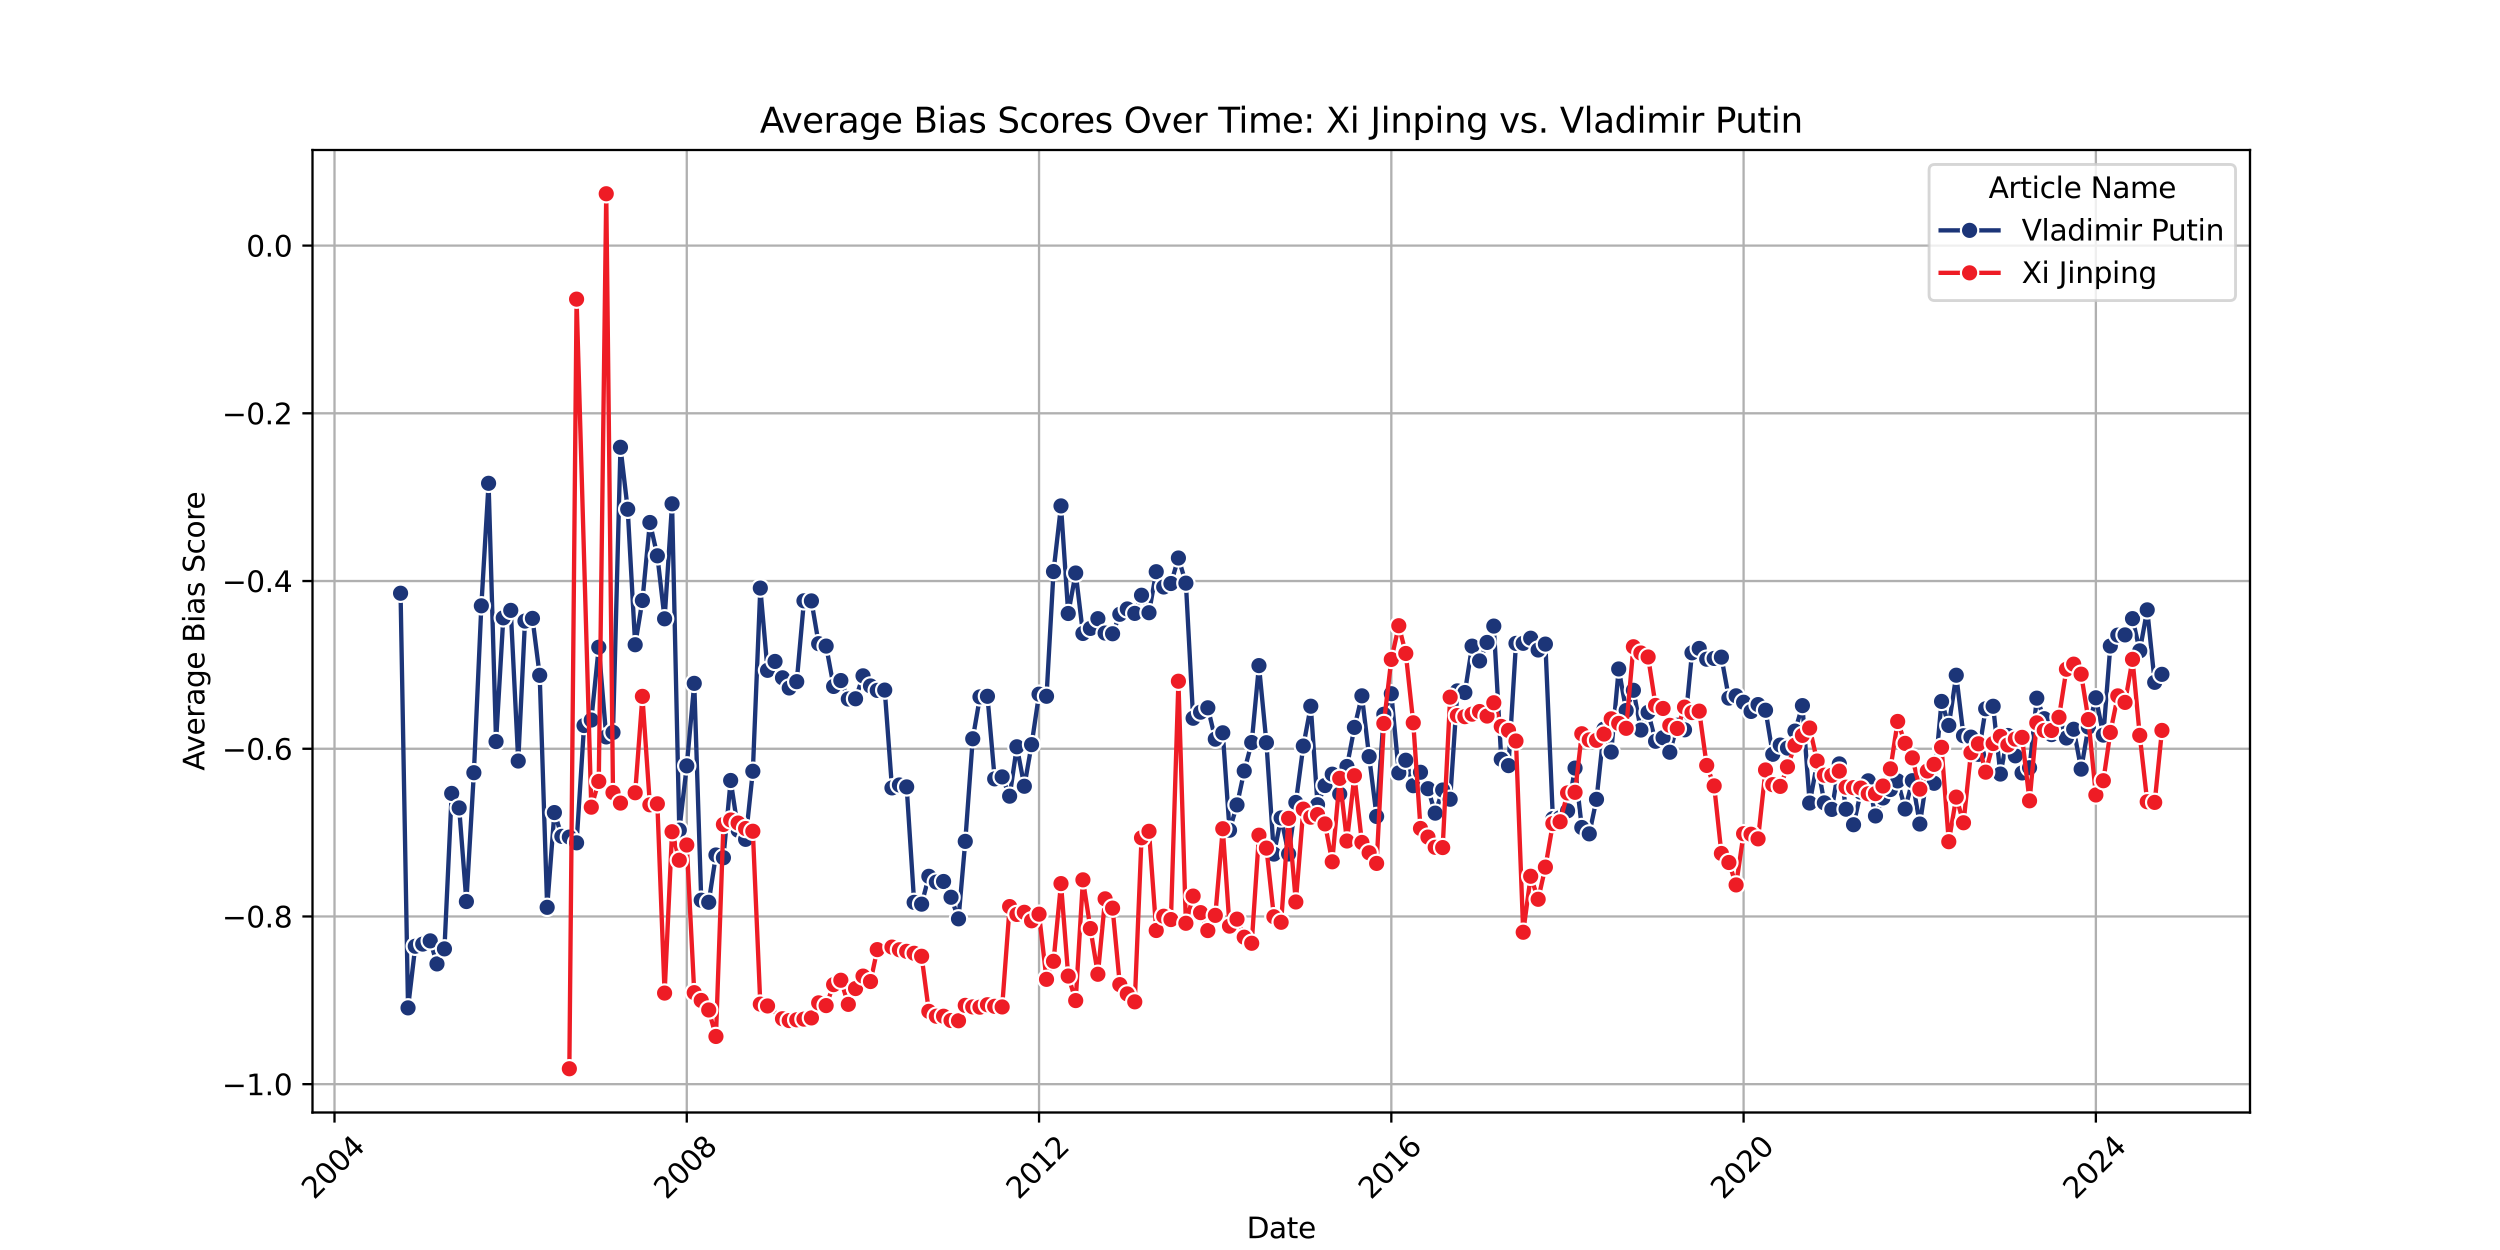 <?xml version="1.0" encoding="utf-8" standalone="no"?>
<!DOCTYPE svg PUBLIC "-//W3C//DTD SVG 1.1//EN"
  "http://www.w3.org/Graphics/SVG/1.1/DTD/svg11.dtd">
<svg xmlns:xlink="http://www.w3.org/1999/xlink" width="864pt" height="432pt" viewBox="0 0 864 432" xmlns="http://www.w3.org/2000/svg" version="1.1">
 <defs>
  <style type="text/css">*{stroke-linejoin: round; stroke-linecap: butt}</style>
 </defs>
 <g id="figure_1">
  <g id="patch_1">
   <path d="M 0 432 
L 864 432 
L 864 0 
L 0 0 
z
" style="fill: #ffffff"/>
  </g>
  <g id="axes_1">
   <g id="patch_2">
    <path d="M 108 384.48 
L 777.6 384.48 
L 777.6 51.84 
L 108 51.84 
z
" style="fill: #ffffff"/>
   </g>
   <g id="PolyCollection_1"/>
   <g id="PolyCollection_2"/>
   <g id="matplotlib.axis_1">
    <g id="xtick_1">
     <g id="line2d_1">
      <path d="M 115.604 384.48 
L 115.604 51.84 
" clip-path="url(#p4bd86b7b9e)" style="fill: none; stroke: #b0b0b0; stroke-width: 0.8; stroke-linecap: square"/>
     </g>
     <g id="line2d_2">
      <defs>
       <path id="m31316242da" d="M 0 0 
L 0 3.5 
" style="stroke: #000000; stroke-width: 0.8"/>
      </defs>
      <g>
       <use xlink:href="#m31316242da" x="115.604" y="384.48" style="stroke: #000000; stroke-width: 0.8"/>
      </g>
     </g>
     <g id="text_1">
      <!-- 2004 -->
      <g transform="translate(108.557 414.849) rotate(-45) scale(0.1 -0.1)">
       <defs>
        <path id="DejaVuSans-32" d="M 1228 531 
L 3431 531 
L 3431 0 
L 469 0 
L 469 531 
Q 828 903 1448 1529 
Q 2069 2156 2228 2338 
Q 2531 2678 2651 2914 
Q 2772 3150 2772 3378 
Q 2772 3750 2511 3984 
Q 2250 4219 1831 4219 
Q 1534 4219 1204 4116 
Q 875 4013 500 3803 
L 500 4441 
Q 881 4594 1212 4672 
Q 1544 4750 1819 4750 
Q 2544 4750 2975 4387 
Q 3406 4025 3406 3419 
Q 3406 3131 3298 2873 
Q 3191 2616 2906 2266 
Q 2828 2175 2409 1742 
Q 1991 1309 1228 531 
z
" transform="scale(0.016)"/>
        <path id="DejaVuSans-30" d="M 2034 4250 
Q 1547 4250 1301 3770 
Q 1056 3291 1056 2328 
Q 1056 1369 1301 889 
Q 1547 409 2034 409 
Q 2525 409 2770 889 
Q 3016 1369 3016 2328 
Q 3016 3291 2770 3770 
Q 2525 4250 2034 4250 
z
M 2034 4750 
Q 2819 4750 3233 4129 
Q 3647 3509 3647 2328 
Q 3647 1150 3233 529 
Q 2819 -91 2034 -91 
Q 1250 -91 836 529 
Q 422 1150 422 2328 
Q 422 3509 836 4129 
Q 1250 4750 2034 4750 
z
" transform="scale(0.016)"/>
        <path id="DejaVuSans-34" d="M 2419 4116 
L 825 1625 
L 2419 1625 
L 2419 4116 
z
M 2253 4666 
L 3047 4666 
L 3047 1625 
L 3713 1625 
L 3713 1100 
L 3047 1100 
L 3047 0 
L 2419 0 
L 2419 1100 
L 313 1100 
L 313 1709 
L 2253 4666 
z
" transform="scale(0.016)"/>
       </defs>
       <use xlink:href="#DejaVuSans-32"/>
       <use xlink:href="#DejaVuSans-30" x="63.623"/>
       <use xlink:href="#DejaVuSans-30" x="127.246"/>
       <use xlink:href="#DejaVuSans-34" x="190.869"/>
      </g>
     </g>
    </g>
    <g id="xtick_2">
     <g id="line2d_3">
      <path d="M 237.349 384.48 
L 237.349 51.84 
" clip-path="url(#p4bd86b7b9e)" style="fill: none; stroke: #b0b0b0; stroke-width: 0.8; stroke-linecap: square"/>
     </g>
     <g id="line2d_4">
      <g>
       <use xlink:href="#m31316242da" x="237.349" y="384.48" style="stroke: #000000; stroke-width: 0.8"/>
      </g>
     </g>
     <g id="text_2">
      <!-- 2008 -->
      <g transform="translate(230.303 414.849) rotate(-45) scale(0.1 -0.1)">
       <defs>
        <path id="DejaVuSans-38" d="M 2034 2216 
Q 1584 2216 1326 1975 
Q 1069 1734 1069 1313 
Q 1069 891 1326 650 
Q 1584 409 2034 409 
Q 2484 409 2743 651 
Q 3003 894 3003 1313 
Q 3003 1734 2745 1975 
Q 2488 2216 2034 2216 
z
M 1403 2484 
Q 997 2584 770 2862 
Q 544 3141 544 3541 
Q 544 4100 942 4425 
Q 1341 4750 2034 4750 
Q 2731 4750 3128 4425 
Q 3525 4100 3525 3541 
Q 3525 3141 3298 2862 
Q 3072 2584 2669 2484 
Q 3125 2378 3379 2068 
Q 3634 1759 3634 1313 
Q 3634 634 3220 271 
Q 2806 -91 2034 -91 
Q 1263 -91 848 271 
Q 434 634 434 1313 
Q 434 1759 690 2068 
Q 947 2378 1403 2484 
z
M 1172 3481 
Q 1172 3119 1398 2916 
Q 1625 2713 2034 2713 
Q 2441 2713 2670 2916 
Q 2900 3119 2900 3481 
Q 2900 3844 2670 4047 
Q 2441 4250 2034 4250 
Q 1625 4250 1398 4047 
Q 1172 3844 1172 3481 
z
" transform="scale(0.016)"/>
       </defs>
       <use xlink:href="#DejaVuSans-32"/>
       <use xlink:href="#DejaVuSans-30" x="63.623"/>
       <use xlink:href="#DejaVuSans-30" x="127.246"/>
       <use xlink:href="#DejaVuSans-38" x="190.869"/>
      </g>
     </g>
    </g>
    <g id="xtick_3">
     <g id="line2d_5">
      <path d="M 359.095 384.48 
L 359.095 51.84 
" clip-path="url(#p4bd86b7b9e)" style="fill: none; stroke: #b0b0b0; stroke-width: 0.8; stroke-linecap: square"/>
     </g>
     <g id="line2d_6">
      <g>
       <use xlink:href="#m31316242da" x="359.095" y="384.48" style="stroke: #000000; stroke-width: 0.8"/>
      </g>
     </g>
     <g id="text_3">
      <!-- 2012 -->
      <g transform="translate(352.048 414.849) rotate(-45) scale(0.1 -0.1)">
       <defs>
        <path id="DejaVuSans-31" d="M 794 531 
L 1825 531 
L 1825 4091 
L 703 3866 
L 703 4441 
L 1819 4666 
L 2450 4666 
L 2450 531 
L 3481 531 
L 3481 0 
L 794 0 
L 794 531 
z
" transform="scale(0.016)"/>
       </defs>
       <use xlink:href="#DejaVuSans-32"/>
       <use xlink:href="#DejaVuSans-30" x="63.623"/>
       <use xlink:href="#DejaVuSans-31" x="127.246"/>
       <use xlink:href="#DejaVuSans-32" x="190.869"/>
      </g>
     </g>
    </g>
    <g id="xtick_4">
     <g id="line2d_7">
      <path d="M 480.84 384.48 
L 480.84 51.84 
" clip-path="url(#p4bd86b7b9e)" style="fill: none; stroke: #b0b0b0; stroke-width: 0.8; stroke-linecap: square"/>
     </g>
     <g id="line2d_8">
      <g>
       <use xlink:href="#m31316242da" x="480.84" y="384.48" style="stroke: #000000; stroke-width: 0.8"/>
      </g>
     </g>
     <g id="text_4">
      <!-- 2016 -->
      <g transform="translate(473.793 414.849) rotate(-45) scale(0.1 -0.1)">
       <defs>
        <path id="DejaVuSans-36" d="M 2113 2584 
Q 1688 2584 1439 2293 
Q 1191 2003 1191 1497 
Q 1191 994 1439 701 
Q 1688 409 2113 409 
Q 2538 409 2786 701 
Q 3034 994 3034 1497 
Q 3034 2003 2786 2293 
Q 2538 2584 2113 2584 
z
M 3366 4563 
L 3366 3988 
Q 3128 4100 2886 4159 
Q 2644 4219 2406 4219 
Q 1781 4219 1451 3797 
Q 1122 3375 1075 2522 
Q 1259 2794 1537 2939 
Q 1816 3084 2150 3084 
Q 2853 3084 3261 2657 
Q 3669 2231 3669 1497 
Q 3669 778 3244 343 
Q 2819 -91 2113 -91 
Q 1303 -91 875 529 
Q 447 1150 447 2328 
Q 447 3434 972 4092 
Q 1497 4750 2381 4750 
Q 2619 4750 2861 4703 
Q 3103 4656 3366 4563 
z
" transform="scale(0.016)"/>
       </defs>
       <use xlink:href="#DejaVuSans-32"/>
       <use xlink:href="#DejaVuSans-30" x="63.623"/>
       <use xlink:href="#DejaVuSans-31" x="127.246"/>
       <use xlink:href="#DejaVuSans-36" x="190.869"/>
      </g>
     </g>
    </g>
    <g id="xtick_5">
     <g id="line2d_9">
      <path d="M 602.586 384.48 
L 602.586 51.84 
" clip-path="url(#p4bd86b7b9e)" style="fill: none; stroke: #b0b0b0; stroke-width: 0.8; stroke-linecap: square"/>
     </g>
     <g id="line2d_10">
      <g>
       <use xlink:href="#m31316242da" x="602.586" y="384.48" style="stroke: #000000; stroke-width: 0.8"/>
      </g>
     </g>
     <g id="text_5">
      <!-- 2020 -->
      <g transform="translate(595.539 414.849) rotate(-45) scale(0.1 -0.1)">
       <use xlink:href="#DejaVuSans-32"/>
       <use xlink:href="#DejaVuSans-30" x="63.623"/>
       <use xlink:href="#DejaVuSans-32" x="127.246"/>
       <use xlink:href="#DejaVuSans-30" x="190.869"/>
      </g>
     </g>
    </g>
    <g id="xtick_6">
     <g id="line2d_11">
      <path d="M 724.331 384.48 
L 724.331 51.84 
" clip-path="url(#p4bd86b7b9e)" style="fill: none; stroke: #b0b0b0; stroke-width: 0.8; stroke-linecap: square"/>
     </g>
     <g id="line2d_12">
      <g>
       <use xlink:href="#m31316242da" x="724.331" y="384.48" style="stroke: #000000; stroke-width: 0.8"/>
      </g>
     </g>
     <g id="text_6">
      <!-- 2024 -->
      <g transform="translate(717.284 414.849) rotate(-45) scale(0.1 -0.1)">
       <use xlink:href="#DejaVuSans-32"/>
       <use xlink:href="#DejaVuSans-30" x="63.623"/>
       <use xlink:href="#DejaVuSans-32" x="127.246"/>
       <use xlink:href="#DejaVuSans-34" x="190.869"/>
      </g>
     </g>
    </g>
    <g id="text_7">
     <!-- Date -->
     <g transform="translate(430.849 427.918) scale(0.1 -0.1)">
      <defs>
       <path id="DejaVuSans-44" d="M 1259 4147 
L 1259 519 
L 2022 519 
Q 2988 519 3436 956 
Q 3884 1394 3884 2338 
Q 3884 3275 3436 3711 
Q 2988 4147 2022 4147 
L 1259 4147 
z
M 628 4666 
L 1925 4666 
Q 3281 4666 3915 4102 
Q 4550 3538 4550 2338 
Q 4550 1131 3912 565 
Q 3275 0 1925 0 
L 628 0 
L 628 4666 
z
" transform="scale(0.016)"/>
       <path id="DejaVuSans-61" d="M 2194 1759 
Q 1497 1759 1228 1600 
Q 959 1441 959 1056 
Q 959 750 1161 570 
Q 1363 391 1709 391 
Q 2188 391 2477 730 
Q 2766 1069 2766 1631 
L 2766 1759 
L 2194 1759 
z
M 3341 1997 
L 3341 0 
L 2766 0 
L 2766 531 
Q 2569 213 2275 61 
Q 1981 -91 1556 -91 
Q 1019 -91 701 211 
Q 384 513 384 1019 
Q 384 1609 779 1909 
Q 1175 2209 1959 2209 
L 2766 2209 
L 2766 2266 
Q 2766 2663 2505 2880 
Q 2244 3097 1772 3097 
Q 1472 3097 1187 3025 
Q 903 2953 641 2809 
L 641 3341 
Q 956 3463 1253 3523 
Q 1550 3584 1831 3584 
Q 2591 3584 2966 3190 
Q 3341 2797 3341 1997 
z
" transform="scale(0.016)"/>
       <path id="DejaVuSans-74" d="M 1172 4494 
L 1172 3500 
L 2356 3500 
L 2356 3053 
L 1172 3053 
L 1172 1153 
Q 1172 725 1289 603 
Q 1406 481 1766 481 
L 2356 481 
L 2356 0 
L 1766 0 
Q 1100 0 847 248 
Q 594 497 594 1153 
L 594 3053 
L 172 3053 
L 172 3500 
L 594 3500 
L 594 4494 
L 1172 4494 
z
" transform="scale(0.016)"/>
       <path id="DejaVuSans-65" d="M 3597 1894 
L 3597 1613 
L 953 1613 
Q 991 1019 1311 708 
Q 1631 397 2203 397 
Q 2534 397 2845 478 
Q 3156 559 3463 722 
L 3463 178 
Q 3153 47 2828 -22 
Q 2503 -91 2169 -91 
Q 1331 -91 842 396 
Q 353 884 353 1716 
Q 353 2575 817 3079 
Q 1281 3584 2069 3584 
Q 2775 3584 3186 3129 
Q 3597 2675 3597 1894 
z
M 3022 2063 
Q 3016 2534 2758 2815 
Q 2500 3097 2075 3097 
Q 1594 3097 1305 2825 
Q 1016 2553 972 2059 
L 3022 2063 
z
" transform="scale(0.016)"/>
      </defs>
      <use xlink:href="#DejaVuSans-44"/>
      <use xlink:href="#DejaVuSans-61" x="77.002"/>
      <use xlink:href="#DejaVuSans-74" x="138.281"/>
      <use xlink:href="#DejaVuSans-65" x="177.49"/>
     </g>
    </g>
   </g>
   <g id="matplotlib.axis_2">
    <g id="ytick_1">
     <g id="line2d_13">
      <path d="M 108 374.695 
L 777.6 374.695 
" clip-path="url(#p4bd86b7b9e)" style="fill: none; stroke: #b0b0b0; stroke-width: 0.8; stroke-linecap: square"/>
     </g>
     <g id="line2d_14">
      <defs>
       <path id="m8c9c45851b" d="M 0 0 
L -3.5 0 
" style="stroke: #000000; stroke-width: 0.8"/>
      </defs>
      <g>
       <use xlink:href="#m8c9c45851b" x="108" y="374.695" style="stroke: #000000; stroke-width: 0.8"/>
      </g>
     </g>
     <g id="text_8">
      <!-- −1.0 -->
      <g transform="translate(76.717 378.494) scale(0.1 -0.1)">
       <defs>
        <path id="DejaVuSans-2212" d="M 678 2272 
L 4684 2272 
L 4684 1741 
L 678 1741 
L 678 2272 
z
" transform="scale(0.016)"/>
        <path id="DejaVuSans-2e" d="M 684 794 
L 1344 794 
L 1344 0 
L 684 0 
L 684 794 
z
" transform="scale(0.016)"/>
       </defs>
       <use xlink:href="#DejaVuSans-2212"/>
       <use xlink:href="#DejaVuSans-31" x="83.789"/>
       <use xlink:href="#DejaVuSans-2e" x="147.412"/>
       <use xlink:href="#DejaVuSans-30" x="179.199"/>
      </g>
     </g>
    </g>
    <g id="ytick_2">
     <g id="line2d_15">
      <path d="M 108 316.731 
L 777.6 316.731 
" clip-path="url(#p4bd86b7b9e)" style="fill: none; stroke: #b0b0b0; stroke-width: 0.8; stroke-linecap: square"/>
     </g>
     <g id="line2d_16">
      <g>
       <use xlink:href="#m8c9c45851b" x="108" y="316.731" style="stroke: #000000; stroke-width: 0.8"/>
      </g>
     </g>
     <g id="text_9">
      <!-- −0.8 -->
      <g transform="translate(76.717 320.531) scale(0.1 -0.1)">
       <use xlink:href="#DejaVuSans-2212"/>
       <use xlink:href="#DejaVuSans-30" x="83.789"/>
       <use xlink:href="#DejaVuSans-2e" x="147.412"/>
       <use xlink:href="#DejaVuSans-38" x="179.199"/>
      </g>
     </g>
    </g>
    <g id="ytick_3">
     <g id="line2d_17">
      <path d="M 108 258.768 
L 777.6 258.768 
" clip-path="url(#p4bd86b7b9e)" style="fill: none; stroke: #b0b0b0; stroke-width: 0.8; stroke-linecap: square"/>
     </g>
     <g id="line2d_18">
      <g>
       <use xlink:href="#m8c9c45851b" x="108" y="258.768" style="stroke: #000000; stroke-width: 0.8"/>
      </g>
     </g>
     <g id="text_10">
      <!-- −0.6 -->
      <g transform="translate(76.717 262.567) scale(0.1 -0.1)">
       <use xlink:href="#DejaVuSans-2212"/>
       <use xlink:href="#DejaVuSans-30" x="83.789"/>
       <use xlink:href="#DejaVuSans-2e" x="147.412"/>
       <use xlink:href="#DejaVuSans-36" x="179.199"/>
      </g>
     </g>
    </g>
    <g id="ytick_4">
     <g id="line2d_19">
      <path d="M 108 200.804 
L 777.6 200.804 
" clip-path="url(#p4bd86b7b9e)" style="fill: none; stroke: #b0b0b0; stroke-width: 0.8; stroke-linecap: square"/>
     </g>
     <g id="line2d_20">
      <g>
       <use xlink:href="#m8c9c45851b" x="108" y="200.804" style="stroke: #000000; stroke-width: 0.8"/>
      </g>
     </g>
     <g id="text_11">
      <!-- −0.4 -->
      <g transform="translate(76.717 204.604) scale(0.1 -0.1)">
       <use xlink:href="#DejaVuSans-2212"/>
       <use xlink:href="#DejaVuSans-30" x="83.789"/>
       <use xlink:href="#DejaVuSans-2e" x="147.412"/>
       <use xlink:href="#DejaVuSans-34" x="179.199"/>
      </g>
     </g>
    </g>
    <g id="ytick_5">
     <g id="line2d_21">
      <path d="M 108 142.841 
L 777.6 142.841 
" clip-path="url(#p4bd86b7b9e)" style="fill: none; stroke: #b0b0b0; stroke-width: 0.8; stroke-linecap: square"/>
     </g>
     <g id="line2d_22">
      <g>
       <use xlink:href="#m8c9c45851b" x="108" y="142.841" style="stroke: #000000; stroke-width: 0.8"/>
      </g>
     </g>
     <g id="text_12">
      <!-- −0.2 -->
      <g transform="translate(76.717 146.64) scale(0.1 -0.1)">
       <use xlink:href="#DejaVuSans-2212"/>
       <use xlink:href="#DejaVuSans-30" x="83.789"/>
       <use xlink:href="#DejaVuSans-2e" x="147.412"/>
       <use xlink:href="#DejaVuSans-32" x="179.199"/>
      </g>
     </g>
    </g>
    <g id="ytick_6">
     <g id="line2d_23">
      <path d="M 108 84.877 
L 777.6 84.877 
" clip-path="url(#p4bd86b7b9e)" style="fill: none; stroke: #b0b0b0; stroke-width: 0.8; stroke-linecap: square"/>
     </g>
     <g id="line2d_24">
      <g>
       <use xlink:href="#m8c9c45851b" x="108" y="84.877" style="stroke: #000000; stroke-width: 0.8"/>
      </g>
     </g>
     <g id="text_13">
      <!-- 0.0 -->
      <g transform="translate(85.097 88.677) scale(0.1 -0.1)">
       <use xlink:href="#DejaVuSans-30"/>
       <use xlink:href="#DejaVuSans-2e" x="63.623"/>
       <use xlink:href="#DejaVuSans-30" x="95.41"/>
      </g>
     </g>
    </g>
    <g id="text_14">
     <!-- Average Bias Score -->
     <g transform="translate(70.638 266.362) rotate(-90) scale(0.1 -0.1)">
      <defs>
       <path id="DejaVuSans-41" d="M 2188 4044 
L 1331 1722 
L 3047 1722 
L 2188 4044 
z
M 1831 4666 
L 2547 4666 
L 4325 0 
L 3669 0 
L 3244 1197 
L 1141 1197 
L 716 0 
L 50 0 
L 1831 4666 
z
" transform="scale(0.016)"/>
       <path id="DejaVuSans-76" d="M 191 3500 
L 800 3500 
L 1894 563 
L 2988 3500 
L 3597 3500 
L 2284 0 
L 1503 0 
L 191 3500 
z
" transform="scale(0.016)"/>
       <path id="DejaVuSans-72" d="M 2631 2963 
Q 2534 3019 2420 3045 
Q 2306 3072 2169 3072 
Q 1681 3072 1420 2755 
Q 1159 2438 1159 1844 
L 1159 0 
L 581 0 
L 581 3500 
L 1159 3500 
L 1159 2956 
Q 1341 3275 1631 3429 
Q 1922 3584 2338 3584 
Q 2397 3584 2469 3576 
Q 2541 3569 2628 3553 
L 2631 2963 
z
" transform="scale(0.016)"/>
       <path id="DejaVuSans-67" d="M 2906 1791 
Q 2906 2416 2648 2759 
Q 2391 3103 1925 3103 
Q 1463 3103 1205 2759 
Q 947 2416 947 1791 
Q 947 1169 1205 825 
Q 1463 481 1925 481 
Q 2391 481 2648 825 
Q 2906 1169 2906 1791 
z
M 3481 434 
Q 3481 -459 3084 -895 
Q 2688 -1331 1869 -1331 
Q 1566 -1331 1297 -1286 
Q 1028 -1241 775 -1147 
L 775 -588 
Q 1028 -725 1275 -790 
Q 1522 -856 1778 -856 
Q 2344 -856 2625 -561 
Q 2906 -266 2906 331 
L 2906 616 
Q 2728 306 2450 153 
Q 2172 0 1784 0 
Q 1141 0 747 490 
Q 353 981 353 1791 
Q 353 2603 747 3093 
Q 1141 3584 1784 3584 
Q 2172 3584 2450 3431 
Q 2728 3278 2906 2969 
L 2906 3500 
L 3481 3500 
L 3481 434 
z
" transform="scale(0.016)"/>
       <path id="DejaVuSans-20" transform="scale(0.016)"/>
       <path id="DejaVuSans-42" d="M 1259 2228 
L 1259 519 
L 2272 519 
Q 2781 519 3026 730 
Q 3272 941 3272 1375 
Q 3272 1813 3026 2020 
Q 2781 2228 2272 2228 
L 1259 2228 
z
M 1259 4147 
L 1259 2741 
L 2194 2741 
Q 2656 2741 2882 2914 
Q 3109 3088 3109 3444 
Q 3109 3797 2882 3972 
Q 2656 4147 2194 4147 
L 1259 4147 
z
M 628 4666 
L 2241 4666 
Q 2963 4666 3353 4366 
Q 3744 4066 3744 3513 
Q 3744 3084 3544 2831 
Q 3344 2578 2956 2516 
Q 3422 2416 3680 2098 
Q 3938 1781 3938 1306 
Q 3938 681 3513 340 
Q 3088 0 2303 0 
L 628 0 
L 628 4666 
z
" transform="scale(0.016)"/>
       <path id="DejaVuSans-69" d="M 603 3500 
L 1178 3500 
L 1178 0 
L 603 0 
L 603 3500 
z
M 603 4863 
L 1178 4863 
L 1178 4134 
L 603 4134 
L 603 4863 
z
" transform="scale(0.016)"/>
       <path id="DejaVuSans-73" d="M 2834 3397 
L 2834 2853 
Q 2591 2978 2328 3040 
Q 2066 3103 1784 3103 
Q 1356 3103 1142 2972 
Q 928 2841 928 2578 
Q 928 2378 1081 2264 
Q 1234 2150 1697 2047 
L 1894 2003 
Q 2506 1872 2764 1633 
Q 3022 1394 3022 966 
Q 3022 478 2636 193 
Q 2250 -91 1575 -91 
Q 1294 -91 989 -36 
Q 684 19 347 128 
L 347 722 
Q 666 556 975 473 
Q 1284 391 1588 391 
Q 1994 391 2212 530 
Q 2431 669 2431 922 
Q 2431 1156 2273 1281 
Q 2116 1406 1581 1522 
L 1381 1569 
Q 847 1681 609 1914 
Q 372 2147 372 2553 
Q 372 3047 722 3315 
Q 1072 3584 1716 3584 
Q 2034 3584 2315 3537 
Q 2597 3491 2834 3397 
z
" transform="scale(0.016)"/>
       <path id="DejaVuSans-53" d="M 3425 4513 
L 3425 3897 
Q 3066 4069 2747 4153 
Q 2428 4238 2131 4238 
Q 1616 4238 1336 4038 
Q 1056 3838 1056 3469 
Q 1056 3159 1242 3001 
Q 1428 2844 1947 2747 
L 2328 2669 
Q 3034 2534 3370 2195 
Q 3706 1856 3706 1288 
Q 3706 609 3251 259 
Q 2797 -91 1919 -91 
Q 1588 -91 1214 -16 
Q 841 59 441 206 
L 441 856 
Q 825 641 1194 531 
Q 1563 422 1919 422 
Q 2459 422 2753 634 
Q 3047 847 3047 1241 
Q 3047 1584 2836 1778 
Q 2625 1972 2144 2069 
L 1759 2144 
Q 1053 2284 737 2584 
Q 422 2884 422 3419 
Q 422 4038 858 4394 
Q 1294 4750 2059 4750 
Q 2388 4750 2728 4690 
Q 3069 4631 3425 4513 
z
" transform="scale(0.016)"/>
       <path id="DejaVuSans-63" d="M 3122 3366 
L 3122 2828 
Q 2878 2963 2633 3030 
Q 2388 3097 2138 3097 
Q 1578 3097 1268 2742 
Q 959 2388 959 1747 
Q 959 1106 1268 751 
Q 1578 397 2138 397 
Q 2388 397 2633 464 
Q 2878 531 3122 666 
L 3122 134 
Q 2881 22 2623 -34 
Q 2366 -91 2075 -91 
Q 1284 -91 818 406 
Q 353 903 353 1747 
Q 353 2603 823 3093 
Q 1294 3584 2113 3584 
Q 2378 3584 2631 3529 
Q 2884 3475 3122 3366 
z
" transform="scale(0.016)"/>
       <path id="DejaVuSans-6f" d="M 1959 3097 
Q 1497 3097 1228 2736 
Q 959 2375 959 1747 
Q 959 1119 1226 758 
Q 1494 397 1959 397 
Q 2419 397 2687 759 
Q 2956 1122 2956 1747 
Q 2956 2369 2687 2733 
Q 2419 3097 1959 3097 
z
M 1959 3584 
Q 2709 3584 3137 3096 
Q 3566 2609 3566 1747 
Q 3566 888 3137 398 
Q 2709 -91 1959 -91 
Q 1206 -91 779 398 
Q 353 888 353 1747 
Q 353 2609 779 3096 
Q 1206 3584 1959 3584 
z
" transform="scale(0.016)"/>
      </defs>
      <use xlink:href="#DejaVuSans-41"/>
      <use xlink:href="#DejaVuSans-76" x="62.533"/>
      <use xlink:href="#DejaVuSans-65" x="121.713"/>
      <use xlink:href="#DejaVuSans-72" x="183.236"/>
      <use xlink:href="#DejaVuSans-61" x="224.35"/>
      <use xlink:href="#DejaVuSans-67" x="285.629"/>
      <use xlink:href="#DejaVuSans-65" x="349.105"/>
      <use xlink:href="#DejaVuSans-20" x="410.629"/>
      <use xlink:href="#DejaVuSans-42" x="442.416"/>
      <use xlink:href="#DejaVuSans-69" x="511.02"/>
      <use xlink:href="#DejaVuSans-61" x="538.803"/>
      <use xlink:href="#DejaVuSans-73" x="600.082"/>
      <use xlink:href="#DejaVuSans-20" x="652.182"/>
      <use xlink:href="#DejaVuSans-53" x="683.969"/>
      <use xlink:href="#DejaVuSans-63" x="747.445"/>
      <use xlink:href="#DejaVuSans-6f" x="802.426"/>
      <use xlink:href="#DejaVuSans-72" x="863.607"/>
      <use xlink:href="#DejaVuSans-65" x="902.471"/>
     </g>
    </g>
   </g>
   <g id="line2d_25">
    <path d="M 138.436 205.021 
L 141.02 348.322 
L 143.52 327.024 
L 146.103 326.274 
L 148.686 325.166 
L 151.019 333.131 
L 153.602 327.934 
L 156.102 274.201 
L 158.686 279.216 
L 161.186 311.572 
L 163.769 267.046 
L 166.352 209.369 
L 168.852 167.033 
L 171.435 256.285 
L 173.935 213.528 
L 176.518 210.944 
L 179.102 263.014 
L 181.435 214.645 
L 184.018 213.716 
L 186.518 233.393 
L 189.101 313.57 
L 191.601 280.821 
L 194.184 289.043 
L 196.768 289.292 
L 199.267 291.283 
L 201.851 250.742 
L 204.351 248.838 
L 206.934 223.689 
L 209.517 254.684 
L 211.85 253.122 
L 214.434 154.575 
L 216.933 176.001 
L 219.517 222.823 
L 222.017 207.533 
L 224.6 180.572 
L 227.183 192.088 
L 229.683 213.862 
L 232.266 174.113 
L 234.766 286.893 
L 237.349 264.684 
L 239.933 236.167 
L 242.349 311.113 
L 244.932 311.831 
L 247.432 295.484 
L 250.016 296.435 
L 252.515 269.732 
L 255.099 286.924 
L 257.682 290.081 
L 260.182 266.544 
L 262.765 203.233 
L 265.265 231.669 
L 267.848 228.594 
L 270.431 234.247 
L 272.765 237.765 
L 275.348 235.588 
L 277.848 207.642 
L 280.431 207.674 
L 282.931 222.455 
L 285.514 223.289 
L 288.097 237.237 
L 290.597 235.196 
L 293.181 241.571 
L 295.68 241.498 
L 298.264 233.567 
L 300.847 237.068 
L 303.18 238.602 
L 305.763 238.491 
L 308.263 272.299 
L 310.847 271.284 
L 313.346 271.956 
L 315.93 311.859 
L 318.513 312.478 
L 321.013 302.855 
L 323.596 304.846 
L 326.096 304.64 
L 328.679 310.091 
L 331.262 317.551 
L 333.596 290.783 
L 336.179 255.313 
L 338.679 240.844 
L 341.262 240.645 
L 343.762 269.182 
L 346.345 268.501 
L 348.929 275.159 
L 351.428 258.089 
L 354.012 271.729 
L 356.512 257.348 
L 359.095 239.902 
L 361.678 240.633 
L 364.095 197.523 
L 366.678 174.84 
L 369.178 212.02 
L 371.761 198.034 
L 374.261 218.924 
L 376.844 217.178 
L 379.427 213.813 
L 381.927 218.785 
L 384.511 219.027 
L 387.01 212.292 
L 389.594 210.456 
L 392.177 211.991 
L 394.51 205.715 
L 397.093 211.756 
L 399.593 197.582 
L 402.177 202.866 
L 404.676 201.665 
L 407.26 192.847 
L 409.843 201.536 
L 412.343 248.223 
L 414.926 246.127 
L 417.426 244.616 
L 420.009 255.447 
L 422.592 253.258 
L 424.926 286.926 
L 427.509 278.175 
L 430.009 266.445 
L 432.592 256.618 
L 435.092 230.031 
L 437.675 256.676 
L 440.258 295.174 
L 442.758 282.682 
L 445.342 295.132 
L 447.841 277.326 
L 450.425 257.836 
L 453.008 244.065 
L 455.341 278.101 
L 457.924 271.474 
L 460.424 267.564 
L 463.008 274.427 
L 465.507 264.896 
L 468.091 251.387 
L 470.674 240.482 
L 473.174 261.48 
L 475.757 282.165 
L 478.257 246.85 
L 480.84 239.746 
L 483.423 267.112 
L 485.84 262.734 
L 488.423 271.538 
L 490.923 266.896 
L 493.506 272.575 
L 496.006 281.02 
L 498.59 273.035 
L 501.173 276.223 
L 503.673 238.772 
L 506.256 239.336 
L 508.756 223.306 
L 511.339 228.421 
L 516.256 216.372 
L 518.839 262.41 
L 521.339 264.595 
L 523.922 222.35 
L 526.422 222.329 
L 529.005 220.567 
L 531.588 224.64 
L 534.088 222.6 
L 536.671 282.905 
L 539.171 282.59 
L 541.755 280.213 
L 544.338 265.45 
L 546.671 285.985 
L 549.254 288.184 
L 551.754 276.254 
L 554.338 251.966 
L 556.837 259.913 
L 559.421 231.194 
L 562.004 245.566 
L 564.504 238.564 
L 567.087 252.307 
L 569.587 246.177 
L 572.17 256.192 
L 574.753 254.946 
L 577.087 259.979 
L 579.67 250.631 
L 582.17 252.226 
L 584.753 225.607 
L 587.253 224.103 
L 589.836 227.818 
L 592.419 227.556 
L 594.919 227.102 
L 597.503 241.27 
L 600.002 240.477 
L 602.586 242.696 
L 605.169 245.873 
L 607.586 243.501 
L 610.169 245.459 
L 612.669 260.682 
L 615.252 257.488 
L 617.752 258.538 
L 620.335 252.666 
L 622.918 243.861 
L 625.418 277.529 
L 628.001 263.717 
L 630.501 277.472 
L 633.085 279.73 
L 635.668 264.001 
L 638.001 279.665 
L 640.584 285.031 
L 643.084 273.766 
L 645.667 269.854 
L 648.167 281.994 
L 650.751 275.776 
L 655.834 269.887 
L 658.417 279.592 
L 660.917 269.804 
L 663.5 284.786 
L 666.083 267.61 
L 668.417 270.706 
L 671 242.413 
L 673.5 250.71 
L 676.083 233.355 
L 678.583 254.276 
L 681.166 254.75 
L 683.749 260.704 
L 686.249 244.953 
L 688.832 244.086 
L 691.332 267.514 
L 693.916 254.184 
L 696.499 261.22 
L 698.832 267.126 
L 701.415 265.324 
L 703.915 241.29 
L 706.498 248.385 
L 708.998 253.88 
L 711.582 252.524 
L 714.165 255.05 
L 716.665 252.031 
L 719.248 265.815 
L 721.748 251.296 
L 724.331 241.159 
L 726.914 254.051 
L 729.331 223.262 
L 731.914 219.492 
L 734.414 219.424 
L 736.997 213.798 
L 739.497 224.933 
L 742.08 210.772 
L 744.664 235.819 
L 747.164 233.049 
L 747.164 233.049 
" clip-path="url(#p4bd86b7b9e)" style="fill: none; stroke: #1c3578; stroke-width: 1.5; stroke-linecap: square"/>
    <defs>
     <path id="mfbdaecad47" d="M 0 3 
C 0.796 3 1.559 2.684 2.121 2.121 
C 2.684 1.559 3 0.796 3 0 
C 3 -0.796 2.684 -1.559 2.121 -2.121 
C 1.559 -2.684 0.796 -3 0 -3 
C -0.796 -3 -1.559 -2.684 -2.121 -2.121 
C -2.684 -1.559 -3 -0.796 -3 0 
C -3 0.796 -2.684 1.559 -2.121 2.121 
C -1.559 2.684 -0.796 3 0 3 
z
" style="stroke: #ffffff; stroke-width: 0.75"/>
    </defs>
    <g clip-path="url(#p4bd86b7b9e)">
     <use xlink:href="#mfbdaecad47" x="138.436" y="205.021" style="fill: #1c3578; stroke: #ffffff; stroke-width: 0.75"/>
     <use xlink:href="#mfbdaecad47" x="141.02" y="348.322" style="fill: #1c3578; stroke: #ffffff; stroke-width: 0.75"/>
     <use xlink:href="#mfbdaecad47" x="143.52" y="327.024" style="fill: #1c3578; stroke: #ffffff; stroke-width: 0.75"/>
     <use xlink:href="#mfbdaecad47" x="146.103" y="326.274" style="fill: #1c3578; stroke: #ffffff; stroke-width: 0.75"/>
     <use xlink:href="#mfbdaecad47" x="148.686" y="325.166" style="fill: #1c3578; stroke: #ffffff; stroke-width: 0.75"/>
     <use xlink:href="#mfbdaecad47" x="151.019" y="333.131" style="fill: #1c3578; stroke: #ffffff; stroke-width: 0.75"/>
     <use xlink:href="#mfbdaecad47" x="153.602" y="327.934" style="fill: #1c3578; stroke: #ffffff; stroke-width: 0.75"/>
     <use xlink:href="#mfbdaecad47" x="156.102" y="274.201" style="fill: #1c3578; stroke: #ffffff; stroke-width: 0.75"/>
     <use xlink:href="#mfbdaecad47" x="158.686" y="279.216" style="fill: #1c3578; stroke: #ffffff; stroke-width: 0.75"/>
     <use xlink:href="#mfbdaecad47" x="161.186" y="311.572" style="fill: #1c3578; stroke: #ffffff; stroke-width: 0.75"/>
     <use xlink:href="#mfbdaecad47" x="163.769" y="267.046" style="fill: #1c3578; stroke: #ffffff; stroke-width: 0.75"/>
     <use xlink:href="#mfbdaecad47" x="166.352" y="209.369" style="fill: #1c3578; stroke: #ffffff; stroke-width: 0.75"/>
     <use xlink:href="#mfbdaecad47" x="168.852" y="167.033" style="fill: #1c3578; stroke: #ffffff; stroke-width: 0.75"/>
     <use xlink:href="#mfbdaecad47" x="171.435" y="256.285" style="fill: #1c3578; stroke: #ffffff; stroke-width: 0.75"/>
     <use xlink:href="#mfbdaecad47" x="173.935" y="213.528" style="fill: #1c3578; stroke: #ffffff; stroke-width: 0.75"/>
     <use xlink:href="#mfbdaecad47" x="176.518" y="210.944" style="fill: #1c3578; stroke: #ffffff; stroke-width: 0.75"/>
     <use xlink:href="#mfbdaecad47" x="179.102" y="263.014" style="fill: #1c3578; stroke: #ffffff; stroke-width: 0.75"/>
     <use xlink:href="#mfbdaecad47" x="181.435" y="214.645" style="fill: #1c3578; stroke: #ffffff; stroke-width: 0.75"/>
     <use xlink:href="#mfbdaecad47" x="184.018" y="213.716" style="fill: #1c3578; stroke: #ffffff; stroke-width: 0.75"/>
     <use xlink:href="#mfbdaecad47" x="186.518" y="233.393" style="fill: #1c3578; stroke: #ffffff; stroke-width: 0.75"/>
     <use xlink:href="#mfbdaecad47" x="189.101" y="313.57" style="fill: #1c3578; stroke: #ffffff; stroke-width: 0.75"/>
     <use xlink:href="#mfbdaecad47" x="191.601" y="280.821" style="fill: #1c3578; stroke: #ffffff; stroke-width: 0.75"/>
     <use xlink:href="#mfbdaecad47" x="194.184" y="289.043" style="fill: #1c3578; stroke: #ffffff; stroke-width: 0.75"/>
     <use xlink:href="#mfbdaecad47" x="196.768" y="289.292" style="fill: #1c3578; stroke: #ffffff; stroke-width: 0.75"/>
     <use xlink:href="#mfbdaecad47" x="199.267" y="291.283" style="fill: #1c3578; stroke: #ffffff; stroke-width: 0.75"/>
     <use xlink:href="#mfbdaecad47" x="201.851" y="250.742" style="fill: #1c3578; stroke: #ffffff; stroke-width: 0.75"/>
     <use xlink:href="#mfbdaecad47" x="204.351" y="248.838" style="fill: #1c3578; stroke: #ffffff; stroke-width: 0.75"/>
     <use xlink:href="#mfbdaecad47" x="206.934" y="223.689" style="fill: #1c3578; stroke: #ffffff; stroke-width: 0.75"/>
     <use xlink:href="#mfbdaecad47" x="209.517" y="254.684" style="fill: #1c3578; stroke: #ffffff; stroke-width: 0.75"/>
     <use xlink:href="#mfbdaecad47" x="211.85" y="253.122" style="fill: #1c3578; stroke: #ffffff; stroke-width: 0.75"/>
     <use xlink:href="#mfbdaecad47" x="214.434" y="154.575" style="fill: #1c3578; stroke: #ffffff; stroke-width: 0.75"/>
     <use xlink:href="#mfbdaecad47" x="216.933" y="176.001" style="fill: #1c3578; stroke: #ffffff; stroke-width: 0.75"/>
     <use xlink:href="#mfbdaecad47" x="219.517" y="222.823" style="fill: #1c3578; stroke: #ffffff; stroke-width: 0.75"/>
     <use xlink:href="#mfbdaecad47" x="222.017" y="207.533" style="fill: #1c3578; stroke: #ffffff; stroke-width: 0.75"/>
     <use xlink:href="#mfbdaecad47" x="224.6" y="180.572" style="fill: #1c3578; stroke: #ffffff; stroke-width: 0.75"/>
     <use xlink:href="#mfbdaecad47" x="227.183" y="192.088" style="fill: #1c3578; stroke: #ffffff; stroke-width: 0.75"/>
     <use xlink:href="#mfbdaecad47" x="229.683" y="213.862" style="fill: #1c3578; stroke: #ffffff; stroke-width: 0.75"/>
     <use xlink:href="#mfbdaecad47" x="232.266" y="174.113" style="fill: #1c3578; stroke: #ffffff; stroke-width: 0.75"/>
     <use xlink:href="#mfbdaecad47" x="234.766" y="286.893" style="fill: #1c3578; stroke: #ffffff; stroke-width: 0.75"/>
     <use xlink:href="#mfbdaecad47" x="237.349" y="264.684" style="fill: #1c3578; stroke: #ffffff; stroke-width: 0.75"/>
     <use xlink:href="#mfbdaecad47" x="239.933" y="236.167" style="fill: #1c3578; stroke: #ffffff; stroke-width: 0.75"/>
     <use xlink:href="#mfbdaecad47" x="242.349" y="311.113" style="fill: #1c3578; stroke: #ffffff; stroke-width: 0.75"/>
     <use xlink:href="#mfbdaecad47" x="244.932" y="311.831" style="fill: #1c3578; stroke: #ffffff; stroke-width: 0.75"/>
     <use xlink:href="#mfbdaecad47" x="247.432" y="295.484" style="fill: #1c3578; stroke: #ffffff; stroke-width: 0.75"/>
     <use xlink:href="#mfbdaecad47" x="250.016" y="296.435" style="fill: #1c3578; stroke: #ffffff; stroke-width: 0.75"/>
     <use xlink:href="#mfbdaecad47" x="252.515" y="269.732" style="fill: #1c3578; stroke: #ffffff; stroke-width: 0.75"/>
     <use xlink:href="#mfbdaecad47" x="255.099" y="286.924" style="fill: #1c3578; stroke: #ffffff; stroke-width: 0.75"/>
     <use xlink:href="#mfbdaecad47" x="257.682" y="290.081" style="fill: #1c3578; stroke: #ffffff; stroke-width: 0.75"/>
     <use xlink:href="#mfbdaecad47" x="260.182" y="266.544" style="fill: #1c3578; stroke: #ffffff; stroke-width: 0.75"/>
     <use xlink:href="#mfbdaecad47" x="262.765" y="203.233" style="fill: #1c3578; stroke: #ffffff; stroke-width: 0.75"/>
     <use xlink:href="#mfbdaecad47" x="265.265" y="231.669" style="fill: #1c3578; stroke: #ffffff; stroke-width: 0.75"/>
     <use xlink:href="#mfbdaecad47" x="267.848" y="228.594" style="fill: #1c3578; stroke: #ffffff; stroke-width: 0.75"/>
     <use xlink:href="#mfbdaecad47" x="270.431" y="234.247" style="fill: #1c3578; stroke: #ffffff; stroke-width: 0.75"/>
     <use xlink:href="#mfbdaecad47" x="272.765" y="237.765" style="fill: #1c3578; stroke: #ffffff; stroke-width: 0.75"/>
     <use xlink:href="#mfbdaecad47" x="275.348" y="235.588" style="fill: #1c3578; stroke: #ffffff; stroke-width: 0.75"/>
     <use xlink:href="#mfbdaecad47" x="277.848" y="207.642" style="fill: #1c3578; stroke: #ffffff; stroke-width: 0.75"/>
     <use xlink:href="#mfbdaecad47" x="280.431" y="207.674" style="fill: #1c3578; stroke: #ffffff; stroke-width: 0.75"/>
     <use xlink:href="#mfbdaecad47" x="282.931" y="222.455" style="fill: #1c3578; stroke: #ffffff; stroke-width: 0.75"/>
     <use xlink:href="#mfbdaecad47" x="285.514" y="223.289" style="fill: #1c3578; stroke: #ffffff; stroke-width: 0.75"/>
     <use xlink:href="#mfbdaecad47" x="288.097" y="237.237" style="fill: #1c3578; stroke: #ffffff; stroke-width: 0.75"/>
     <use xlink:href="#mfbdaecad47" x="290.597" y="235.196" style="fill: #1c3578; stroke: #ffffff; stroke-width: 0.75"/>
     <use xlink:href="#mfbdaecad47" x="293.181" y="241.571" style="fill: #1c3578; stroke: #ffffff; stroke-width: 0.75"/>
     <use xlink:href="#mfbdaecad47" x="295.68" y="241.498" style="fill: #1c3578; stroke: #ffffff; stroke-width: 0.75"/>
     <use xlink:href="#mfbdaecad47" x="298.264" y="233.567" style="fill: #1c3578; stroke: #ffffff; stroke-width: 0.75"/>
     <use xlink:href="#mfbdaecad47" x="300.847" y="237.068" style="fill: #1c3578; stroke: #ffffff; stroke-width: 0.75"/>
     <use xlink:href="#mfbdaecad47" x="303.18" y="238.602" style="fill: #1c3578; stroke: #ffffff; stroke-width: 0.75"/>
     <use xlink:href="#mfbdaecad47" x="305.763" y="238.491" style="fill: #1c3578; stroke: #ffffff; stroke-width: 0.75"/>
     <use xlink:href="#mfbdaecad47" x="308.263" y="272.299" style="fill: #1c3578; stroke: #ffffff; stroke-width: 0.75"/>
     <use xlink:href="#mfbdaecad47" x="310.847" y="271.284" style="fill: #1c3578; stroke: #ffffff; stroke-width: 0.75"/>
     <use xlink:href="#mfbdaecad47" x="313.346" y="271.956" style="fill: #1c3578; stroke: #ffffff; stroke-width: 0.75"/>
     <use xlink:href="#mfbdaecad47" x="315.93" y="311.859" style="fill: #1c3578; stroke: #ffffff; stroke-width: 0.75"/>
     <use xlink:href="#mfbdaecad47" x="318.513" y="312.478" style="fill: #1c3578; stroke: #ffffff; stroke-width: 0.75"/>
     <use xlink:href="#mfbdaecad47" x="321.013" y="302.855" style="fill: #1c3578; stroke: #ffffff; stroke-width: 0.75"/>
     <use xlink:href="#mfbdaecad47" x="323.596" y="304.846" style="fill: #1c3578; stroke: #ffffff; stroke-width: 0.75"/>
     <use xlink:href="#mfbdaecad47" x="326.096" y="304.64" style="fill: #1c3578; stroke: #ffffff; stroke-width: 0.75"/>
     <use xlink:href="#mfbdaecad47" x="328.679" y="310.091" style="fill: #1c3578; stroke: #ffffff; stroke-width: 0.75"/>
     <use xlink:href="#mfbdaecad47" x="331.262" y="317.551" style="fill: #1c3578; stroke: #ffffff; stroke-width: 0.75"/>
     <use xlink:href="#mfbdaecad47" x="333.596" y="290.783" style="fill: #1c3578; stroke: #ffffff; stroke-width: 0.75"/>
     <use xlink:href="#mfbdaecad47" x="336.179" y="255.313" style="fill: #1c3578; stroke: #ffffff; stroke-width: 0.75"/>
     <use xlink:href="#mfbdaecad47" x="338.679" y="240.844" style="fill: #1c3578; stroke: #ffffff; stroke-width: 0.75"/>
     <use xlink:href="#mfbdaecad47" x="341.262" y="240.645" style="fill: #1c3578; stroke: #ffffff; stroke-width: 0.75"/>
     <use xlink:href="#mfbdaecad47" x="343.762" y="269.182" style="fill: #1c3578; stroke: #ffffff; stroke-width: 0.75"/>
     <use xlink:href="#mfbdaecad47" x="346.345" y="268.501" style="fill: #1c3578; stroke: #ffffff; stroke-width: 0.75"/>
     <use xlink:href="#mfbdaecad47" x="348.929" y="275.159" style="fill: #1c3578; stroke: #ffffff; stroke-width: 0.75"/>
     <use xlink:href="#mfbdaecad47" x="351.428" y="258.089" style="fill: #1c3578; stroke: #ffffff; stroke-width: 0.75"/>
     <use xlink:href="#mfbdaecad47" x="354.012" y="271.729" style="fill: #1c3578; stroke: #ffffff; stroke-width: 0.75"/>
     <use xlink:href="#mfbdaecad47" x="356.512" y="257.348" style="fill: #1c3578; stroke: #ffffff; stroke-width: 0.75"/>
     <use xlink:href="#mfbdaecad47" x="359.095" y="239.902" style="fill: #1c3578; stroke: #ffffff; stroke-width: 0.75"/>
     <use xlink:href="#mfbdaecad47" x="361.678" y="240.633" style="fill: #1c3578; stroke: #ffffff; stroke-width: 0.75"/>
     <use xlink:href="#mfbdaecad47" x="364.095" y="197.523" style="fill: #1c3578; stroke: #ffffff; stroke-width: 0.75"/>
     <use xlink:href="#mfbdaecad47" x="366.678" y="174.84" style="fill: #1c3578; stroke: #ffffff; stroke-width: 0.75"/>
     <use xlink:href="#mfbdaecad47" x="369.178" y="212.02" style="fill: #1c3578; stroke: #ffffff; stroke-width: 0.75"/>
     <use xlink:href="#mfbdaecad47" x="371.761" y="198.034" style="fill: #1c3578; stroke: #ffffff; stroke-width: 0.75"/>
     <use xlink:href="#mfbdaecad47" x="374.261" y="218.924" style="fill: #1c3578; stroke: #ffffff; stroke-width: 0.75"/>
     <use xlink:href="#mfbdaecad47" x="376.844" y="217.178" style="fill: #1c3578; stroke: #ffffff; stroke-width: 0.75"/>
     <use xlink:href="#mfbdaecad47" x="379.427" y="213.813" style="fill: #1c3578; stroke: #ffffff; stroke-width: 0.75"/>
     <use xlink:href="#mfbdaecad47" x="381.927" y="218.785" style="fill: #1c3578; stroke: #ffffff; stroke-width: 0.75"/>
     <use xlink:href="#mfbdaecad47" x="384.511" y="219.027" style="fill: #1c3578; stroke: #ffffff; stroke-width: 0.75"/>
     <use xlink:href="#mfbdaecad47" x="387.01" y="212.292" style="fill: #1c3578; stroke: #ffffff; stroke-width: 0.75"/>
     <use xlink:href="#mfbdaecad47" x="389.594" y="210.456" style="fill: #1c3578; stroke: #ffffff; stroke-width: 0.75"/>
     <use xlink:href="#mfbdaecad47" x="392.177" y="211.991" style="fill: #1c3578; stroke: #ffffff; stroke-width: 0.75"/>
     <use xlink:href="#mfbdaecad47" x="394.51" y="205.715" style="fill: #1c3578; stroke: #ffffff; stroke-width: 0.75"/>
     <use xlink:href="#mfbdaecad47" x="397.093" y="211.756" style="fill: #1c3578; stroke: #ffffff; stroke-width: 0.75"/>
     <use xlink:href="#mfbdaecad47" x="399.593" y="197.582" style="fill: #1c3578; stroke: #ffffff; stroke-width: 0.75"/>
     <use xlink:href="#mfbdaecad47" x="402.177" y="202.866" style="fill: #1c3578; stroke: #ffffff; stroke-width: 0.75"/>
     <use xlink:href="#mfbdaecad47" x="404.676" y="201.665" style="fill: #1c3578; stroke: #ffffff; stroke-width: 0.75"/>
     <use xlink:href="#mfbdaecad47" x="407.26" y="192.847" style="fill: #1c3578; stroke: #ffffff; stroke-width: 0.75"/>
     <use xlink:href="#mfbdaecad47" x="409.843" y="201.536" style="fill: #1c3578; stroke: #ffffff; stroke-width: 0.75"/>
     <use xlink:href="#mfbdaecad47" x="412.343" y="248.223" style="fill: #1c3578; stroke: #ffffff; stroke-width: 0.75"/>
     <use xlink:href="#mfbdaecad47" x="414.926" y="246.127" style="fill: #1c3578; stroke: #ffffff; stroke-width: 0.75"/>
     <use xlink:href="#mfbdaecad47" x="417.426" y="244.616" style="fill: #1c3578; stroke: #ffffff; stroke-width: 0.75"/>
     <use xlink:href="#mfbdaecad47" x="420.009" y="255.447" style="fill: #1c3578; stroke: #ffffff; stroke-width: 0.75"/>
     <use xlink:href="#mfbdaecad47" x="422.592" y="253.258" style="fill: #1c3578; stroke: #ffffff; stroke-width: 0.75"/>
     <use xlink:href="#mfbdaecad47" x="424.926" y="286.926" style="fill: #1c3578; stroke: #ffffff; stroke-width: 0.75"/>
     <use xlink:href="#mfbdaecad47" x="427.509" y="278.175" style="fill: #1c3578; stroke: #ffffff; stroke-width: 0.75"/>
     <use xlink:href="#mfbdaecad47" x="430.009" y="266.445" style="fill: #1c3578; stroke: #ffffff; stroke-width: 0.75"/>
     <use xlink:href="#mfbdaecad47" x="432.592" y="256.618" style="fill: #1c3578; stroke: #ffffff; stroke-width: 0.75"/>
     <use xlink:href="#mfbdaecad47" x="435.092" y="230.031" style="fill: #1c3578; stroke: #ffffff; stroke-width: 0.75"/>
     <use xlink:href="#mfbdaecad47" x="437.675" y="256.676" style="fill: #1c3578; stroke: #ffffff; stroke-width: 0.75"/>
     <use xlink:href="#mfbdaecad47" x="440.258" y="295.174" style="fill: #1c3578; stroke: #ffffff; stroke-width: 0.75"/>
     <use xlink:href="#mfbdaecad47" x="442.758" y="282.682" style="fill: #1c3578; stroke: #ffffff; stroke-width: 0.75"/>
     <use xlink:href="#mfbdaecad47" x="445.342" y="295.132" style="fill: #1c3578; stroke: #ffffff; stroke-width: 0.75"/>
     <use xlink:href="#mfbdaecad47" x="447.841" y="277.326" style="fill: #1c3578; stroke: #ffffff; stroke-width: 0.75"/>
     <use xlink:href="#mfbdaecad47" x="450.425" y="257.836" style="fill: #1c3578; stroke: #ffffff; stroke-width: 0.75"/>
     <use xlink:href="#mfbdaecad47" x="453.008" y="244.065" style="fill: #1c3578; stroke: #ffffff; stroke-width: 0.75"/>
     <use xlink:href="#mfbdaecad47" x="455.341" y="278.101" style="fill: #1c3578; stroke: #ffffff; stroke-width: 0.75"/>
     <use xlink:href="#mfbdaecad47" x="457.924" y="271.474" style="fill: #1c3578; stroke: #ffffff; stroke-width: 0.75"/>
     <use xlink:href="#mfbdaecad47" x="460.424" y="267.564" style="fill: #1c3578; stroke: #ffffff; stroke-width: 0.75"/>
     <use xlink:href="#mfbdaecad47" x="463.008" y="274.427" style="fill: #1c3578; stroke: #ffffff; stroke-width: 0.75"/>
     <use xlink:href="#mfbdaecad47" x="465.507" y="264.896" style="fill: #1c3578; stroke: #ffffff; stroke-width: 0.75"/>
     <use xlink:href="#mfbdaecad47" x="468.091" y="251.387" style="fill: #1c3578; stroke: #ffffff; stroke-width: 0.75"/>
     <use xlink:href="#mfbdaecad47" x="470.674" y="240.482" style="fill: #1c3578; stroke: #ffffff; stroke-width: 0.75"/>
     <use xlink:href="#mfbdaecad47" x="473.174" y="261.48" style="fill: #1c3578; stroke: #ffffff; stroke-width: 0.75"/>
     <use xlink:href="#mfbdaecad47" x="475.757" y="282.165" style="fill: #1c3578; stroke: #ffffff; stroke-width: 0.75"/>
     <use xlink:href="#mfbdaecad47" x="478.257" y="246.85" style="fill: #1c3578; stroke: #ffffff; stroke-width: 0.75"/>
     <use xlink:href="#mfbdaecad47" x="480.84" y="239.746" style="fill: #1c3578; stroke: #ffffff; stroke-width: 0.75"/>
     <use xlink:href="#mfbdaecad47" x="483.423" y="267.112" style="fill: #1c3578; stroke: #ffffff; stroke-width: 0.75"/>
     <use xlink:href="#mfbdaecad47" x="485.84" y="262.734" style="fill: #1c3578; stroke: #ffffff; stroke-width: 0.75"/>
     <use xlink:href="#mfbdaecad47" x="488.423" y="271.538" style="fill: #1c3578; stroke: #ffffff; stroke-width: 0.75"/>
     <use xlink:href="#mfbdaecad47" x="490.923" y="266.896" style="fill: #1c3578; stroke: #ffffff; stroke-width: 0.75"/>
     <use xlink:href="#mfbdaecad47" x="493.506" y="272.575" style="fill: #1c3578; stroke: #ffffff; stroke-width: 0.75"/>
     <use xlink:href="#mfbdaecad47" x="496.006" y="281.02" style="fill: #1c3578; stroke: #ffffff; stroke-width: 0.75"/>
     <use xlink:href="#mfbdaecad47" x="498.59" y="273.035" style="fill: #1c3578; stroke: #ffffff; stroke-width: 0.75"/>
     <use xlink:href="#mfbdaecad47" x="501.173" y="276.223" style="fill: #1c3578; stroke: #ffffff; stroke-width: 0.75"/>
     <use xlink:href="#mfbdaecad47" x="503.673" y="238.772" style="fill: #1c3578; stroke: #ffffff; stroke-width: 0.75"/>
     <use xlink:href="#mfbdaecad47" x="506.256" y="239.336" style="fill: #1c3578; stroke: #ffffff; stroke-width: 0.75"/>
     <use xlink:href="#mfbdaecad47" x="508.756" y="223.306" style="fill: #1c3578; stroke: #ffffff; stroke-width: 0.75"/>
     <use xlink:href="#mfbdaecad47" x="511.339" y="228.421" style="fill: #1c3578; stroke: #ffffff; stroke-width: 0.75"/>
     <use xlink:href="#mfbdaecad47" x="513.922" y="222.026" style="fill: #1c3578; stroke: #ffffff; stroke-width: 0.75"/>
     <use xlink:href="#mfbdaecad47" x="516.256" y="216.372" style="fill: #1c3578; stroke: #ffffff; stroke-width: 0.75"/>
     <use xlink:href="#mfbdaecad47" x="518.839" y="262.41" style="fill: #1c3578; stroke: #ffffff; stroke-width: 0.75"/>
     <use xlink:href="#mfbdaecad47" x="521.339" y="264.595" style="fill: #1c3578; stroke: #ffffff; stroke-width: 0.75"/>
     <use xlink:href="#mfbdaecad47" x="523.922" y="222.35" style="fill: #1c3578; stroke: #ffffff; stroke-width: 0.75"/>
     <use xlink:href="#mfbdaecad47" x="526.422" y="222.329" style="fill: #1c3578; stroke: #ffffff; stroke-width: 0.75"/>
     <use xlink:href="#mfbdaecad47" x="529.005" y="220.567" style="fill: #1c3578; stroke: #ffffff; stroke-width: 0.75"/>
     <use xlink:href="#mfbdaecad47" x="531.588" y="224.64" style="fill: #1c3578; stroke: #ffffff; stroke-width: 0.75"/>
     <use xlink:href="#mfbdaecad47" x="534.088" y="222.6" style="fill: #1c3578; stroke: #ffffff; stroke-width: 0.75"/>
     <use xlink:href="#mfbdaecad47" x="536.671" y="282.905" style="fill: #1c3578; stroke: #ffffff; stroke-width: 0.75"/>
     <use xlink:href="#mfbdaecad47" x="539.171" y="282.59" style="fill: #1c3578; stroke: #ffffff; stroke-width: 0.75"/>
     <use xlink:href="#mfbdaecad47" x="541.755" y="280.213" style="fill: #1c3578; stroke: #ffffff; stroke-width: 0.75"/>
     <use xlink:href="#mfbdaecad47" x="544.338" y="265.45" style="fill: #1c3578; stroke: #ffffff; stroke-width: 0.75"/>
     <use xlink:href="#mfbdaecad47" x="546.671" y="285.985" style="fill: #1c3578; stroke: #ffffff; stroke-width: 0.75"/>
     <use xlink:href="#mfbdaecad47" x="549.254" y="288.184" style="fill: #1c3578; stroke: #ffffff; stroke-width: 0.75"/>
     <use xlink:href="#mfbdaecad47" x="551.754" y="276.254" style="fill: #1c3578; stroke: #ffffff; stroke-width: 0.75"/>
     <use xlink:href="#mfbdaecad47" x="554.338" y="251.966" style="fill: #1c3578; stroke: #ffffff; stroke-width: 0.75"/>
     <use xlink:href="#mfbdaecad47" x="556.837" y="259.913" style="fill: #1c3578; stroke: #ffffff; stroke-width: 0.75"/>
     <use xlink:href="#mfbdaecad47" x="559.421" y="231.194" style="fill: #1c3578; stroke: #ffffff; stroke-width: 0.75"/>
     <use xlink:href="#mfbdaecad47" x="562.004" y="245.566" style="fill: #1c3578; stroke: #ffffff; stroke-width: 0.75"/>
     <use xlink:href="#mfbdaecad47" x="564.504" y="238.564" style="fill: #1c3578; stroke: #ffffff; stroke-width: 0.75"/>
     <use xlink:href="#mfbdaecad47" x="567.087" y="252.307" style="fill: #1c3578; stroke: #ffffff; stroke-width: 0.75"/>
     <use xlink:href="#mfbdaecad47" x="569.587" y="246.177" style="fill: #1c3578; stroke: #ffffff; stroke-width: 0.75"/>
     <use xlink:href="#mfbdaecad47" x="572.17" y="256.192" style="fill: #1c3578; stroke: #ffffff; stroke-width: 0.75"/>
     <use xlink:href="#mfbdaecad47" x="574.753" y="254.946" style="fill: #1c3578; stroke: #ffffff; stroke-width: 0.75"/>
     <use xlink:href="#mfbdaecad47" x="577.087" y="259.979" style="fill: #1c3578; stroke: #ffffff; stroke-width: 0.75"/>
     <use xlink:href="#mfbdaecad47" x="579.67" y="250.631" style="fill: #1c3578; stroke: #ffffff; stroke-width: 0.75"/>
     <use xlink:href="#mfbdaecad47" x="582.17" y="252.226" style="fill: #1c3578; stroke: #ffffff; stroke-width: 0.75"/>
     <use xlink:href="#mfbdaecad47" x="584.753" y="225.607" style="fill: #1c3578; stroke: #ffffff; stroke-width: 0.75"/>
     <use xlink:href="#mfbdaecad47" x="587.253" y="224.103" style="fill: #1c3578; stroke: #ffffff; stroke-width: 0.75"/>
     <use xlink:href="#mfbdaecad47" x="589.836" y="227.818" style="fill: #1c3578; stroke: #ffffff; stroke-width: 0.75"/>
     <use xlink:href="#mfbdaecad47" x="592.419" y="227.556" style="fill: #1c3578; stroke: #ffffff; stroke-width: 0.75"/>
     <use xlink:href="#mfbdaecad47" x="594.919" y="227.102" style="fill: #1c3578; stroke: #ffffff; stroke-width: 0.75"/>
     <use xlink:href="#mfbdaecad47" x="597.503" y="241.27" style="fill: #1c3578; stroke: #ffffff; stroke-width: 0.75"/>
     <use xlink:href="#mfbdaecad47" x="600.002" y="240.477" style="fill: #1c3578; stroke: #ffffff; stroke-width: 0.75"/>
     <use xlink:href="#mfbdaecad47" x="602.586" y="242.696" style="fill: #1c3578; stroke: #ffffff; stroke-width: 0.75"/>
     <use xlink:href="#mfbdaecad47" x="605.169" y="245.873" style="fill: #1c3578; stroke: #ffffff; stroke-width: 0.75"/>
     <use xlink:href="#mfbdaecad47" x="607.586" y="243.501" style="fill: #1c3578; stroke: #ffffff; stroke-width: 0.75"/>
     <use xlink:href="#mfbdaecad47" x="610.169" y="245.459" style="fill: #1c3578; stroke: #ffffff; stroke-width: 0.75"/>
     <use xlink:href="#mfbdaecad47" x="612.669" y="260.682" style="fill: #1c3578; stroke: #ffffff; stroke-width: 0.75"/>
     <use xlink:href="#mfbdaecad47" x="615.252" y="257.488" style="fill: #1c3578; stroke: #ffffff; stroke-width: 0.75"/>
     <use xlink:href="#mfbdaecad47" x="617.752" y="258.538" style="fill: #1c3578; stroke: #ffffff; stroke-width: 0.75"/>
     <use xlink:href="#mfbdaecad47" x="620.335" y="252.666" style="fill: #1c3578; stroke: #ffffff; stroke-width: 0.75"/>
     <use xlink:href="#mfbdaecad47" x="622.918" y="243.861" style="fill: #1c3578; stroke: #ffffff; stroke-width: 0.75"/>
     <use xlink:href="#mfbdaecad47" x="625.418" y="277.529" style="fill: #1c3578; stroke: #ffffff; stroke-width: 0.75"/>
     <use xlink:href="#mfbdaecad47" x="628.001" y="263.717" style="fill: #1c3578; stroke: #ffffff; stroke-width: 0.75"/>
     <use xlink:href="#mfbdaecad47" x="630.501" y="277.472" style="fill: #1c3578; stroke: #ffffff; stroke-width: 0.75"/>
     <use xlink:href="#mfbdaecad47" x="633.085" y="279.73" style="fill: #1c3578; stroke: #ffffff; stroke-width: 0.75"/>
     <use xlink:href="#mfbdaecad47" x="635.668" y="264.001" style="fill: #1c3578; stroke: #ffffff; stroke-width: 0.75"/>
     <use xlink:href="#mfbdaecad47" x="638.001" y="279.665" style="fill: #1c3578; stroke: #ffffff; stroke-width: 0.75"/>
     <use xlink:href="#mfbdaecad47" x="640.584" y="285.031" style="fill: #1c3578; stroke: #ffffff; stroke-width: 0.75"/>
     <use xlink:href="#mfbdaecad47" x="643.084" y="273.766" style="fill: #1c3578; stroke: #ffffff; stroke-width: 0.75"/>
     <use xlink:href="#mfbdaecad47" x="645.667" y="269.854" style="fill: #1c3578; stroke: #ffffff; stroke-width: 0.75"/>
     <use xlink:href="#mfbdaecad47" x="648.167" y="281.994" style="fill: #1c3578; stroke: #ffffff; stroke-width: 0.75"/>
     <use xlink:href="#mfbdaecad47" x="650.751" y="275.776" style="fill: #1c3578; stroke: #ffffff; stroke-width: 0.75"/>
     <use xlink:href="#mfbdaecad47" x="653.334" y="272.855" style="fill: #1c3578; stroke: #ffffff; stroke-width: 0.75"/>
     <use xlink:href="#mfbdaecad47" x="655.834" y="269.887" style="fill: #1c3578; stroke: #ffffff; stroke-width: 0.75"/>
     <use xlink:href="#mfbdaecad47" x="658.417" y="279.592" style="fill: #1c3578; stroke: #ffffff; stroke-width: 0.75"/>
     <use xlink:href="#mfbdaecad47" x="660.917" y="269.804" style="fill: #1c3578; stroke: #ffffff; stroke-width: 0.75"/>
     <use xlink:href="#mfbdaecad47" x="663.5" y="284.786" style="fill: #1c3578; stroke: #ffffff; stroke-width: 0.75"/>
     <use xlink:href="#mfbdaecad47" x="666.083" y="267.61" style="fill: #1c3578; stroke: #ffffff; stroke-width: 0.75"/>
     <use xlink:href="#mfbdaecad47" x="668.417" y="270.706" style="fill: #1c3578; stroke: #ffffff; stroke-width: 0.75"/>
     <use xlink:href="#mfbdaecad47" x="671" y="242.413" style="fill: #1c3578; stroke: #ffffff; stroke-width: 0.75"/>
     <use xlink:href="#mfbdaecad47" x="673.5" y="250.71" style="fill: #1c3578; stroke: #ffffff; stroke-width: 0.75"/>
     <use xlink:href="#mfbdaecad47" x="676.083" y="233.355" style="fill: #1c3578; stroke: #ffffff; stroke-width: 0.75"/>
     <use xlink:href="#mfbdaecad47" x="678.583" y="254.276" style="fill: #1c3578; stroke: #ffffff; stroke-width: 0.75"/>
     <use xlink:href="#mfbdaecad47" x="681.166" y="254.75" style="fill: #1c3578; stroke: #ffffff; stroke-width: 0.75"/>
     <use xlink:href="#mfbdaecad47" x="683.749" y="260.704" style="fill: #1c3578; stroke: #ffffff; stroke-width: 0.75"/>
     <use xlink:href="#mfbdaecad47" x="686.249" y="244.953" style="fill: #1c3578; stroke: #ffffff; stroke-width: 0.75"/>
     <use xlink:href="#mfbdaecad47" x="688.832" y="244.086" style="fill: #1c3578; stroke: #ffffff; stroke-width: 0.75"/>
     <use xlink:href="#mfbdaecad47" x="691.332" y="267.514" style="fill: #1c3578; stroke: #ffffff; stroke-width: 0.75"/>
     <use xlink:href="#mfbdaecad47" x="693.916" y="254.184" style="fill: #1c3578; stroke: #ffffff; stroke-width: 0.75"/>
     <use xlink:href="#mfbdaecad47" x="696.499" y="261.22" style="fill: #1c3578; stroke: #ffffff; stroke-width: 0.75"/>
     <use xlink:href="#mfbdaecad47" x="698.832" y="267.126" style="fill: #1c3578; stroke: #ffffff; stroke-width: 0.75"/>
     <use xlink:href="#mfbdaecad47" x="701.415" y="265.324" style="fill: #1c3578; stroke: #ffffff; stroke-width: 0.75"/>
     <use xlink:href="#mfbdaecad47" x="703.915" y="241.29" style="fill: #1c3578; stroke: #ffffff; stroke-width: 0.75"/>
     <use xlink:href="#mfbdaecad47" x="706.498" y="248.385" style="fill: #1c3578; stroke: #ffffff; stroke-width: 0.75"/>
     <use xlink:href="#mfbdaecad47" x="708.998" y="253.88" style="fill: #1c3578; stroke: #ffffff; stroke-width: 0.75"/>
     <use xlink:href="#mfbdaecad47" x="711.582" y="252.524" style="fill: #1c3578; stroke: #ffffff; stroke-width: 0.75"/>
     <use xlink:href="#mfbdaecad47" x="714.165" y="255.05" style="fill: #1c3578; stroke: #ffffff; stroke-width: 0.75"/>
     <use xlink:href="#mfbdaecad47" x="716.665" y="252.031" style="fill: #1c3578; stroke: #ffffff; stroke-width: 0.75"/>
     <use xlink:href="#mfbdaecad47" x="719.248" y="265.815" style="fill: #1c3578; stroke: #ffffff; stroke-width: 0.75"/>
     <use xlink:href="#mfbdaecad47" x="721.748" y="251.296" style="fill: #1c3578; stroke: #ffffff; stroke-width: 0.75"/>
     <use xlink:href="#mfbdaecad47" x="724.331" y="241.159" style="fill: #1c3578; stroke: #ffffff; stroke-width: 0.75"/>
     <use xlink:href="#mfbdaecad47" x="726.914" y="254.051" style="fill: #1c3578; stroke: #ffffff; stroke-width: 0.75"/>
     <use xlink:href="#mfbdaecad47" x="729.331" y="223.262" style="fill: #1c3578; stroke: #ffffff; stroke-width: 0.75"/>
     <use xlink:href="#mfbdaecad47" x="731.914" y="219.492" style="fill: #1c3578; stroke: #ffffff; stroke-width: 0.75"/>
     <use xlink:href="#mfbdaecad47" x="734.414" y="219.424" style="fill: #1c3578; stroke: #ffffff; stroke-width: 0.75"/>
     <use xlink:href="#mfbdaecad47" x="736.997" y="213.798" style="fill: #1c3578; stroke: #ffffff; stroke-width: 0.75"/>
     <use xlink:href="#mfbdaecad47" x="739.497" y="224.933" style="fill: #1c3578; stroke: #ffffff; stroke-width: 0.75"/>
     <use xlink:href="#mfbdaecad47" x="742.08" y="210.772" style="fill: #1c3578; stroke: #ffffff; stroke-width: 0.75"/>
     <use xlink:href="#mfbdaecad47" x="744.664" y="235.819" style="fill: #1c3578; stroke: #ffffff; stroke-width: 0.75"/>
     <use xlink:href="#mfbdaecad47" x="747.164" y="233.049" style="fill: #1c3578; stroke: #ffffff; stroke-width: 0.75"/>
    </g>
   </g>
   <g id="line2d_26">
    <path d="M 196.768 369.36 
L 199.267 103.385 
L 204.351 278.959 
L 206.934 270.058 
L 209.517 66.96 
L 211.85 273.915 
L 214.434 277.551 
L 219.517 273.976 
L 222.017 240.665 
L 224.6 278.144 
L 227.183 277.802 
L 229.683 343.208 
L 232.266 287.444 
L 234.766 297.29 
L 237.349 292.029 
L 239.933 343.065 
L 242.349 345.762 
L 244.932 349.049 
L 247.432 358.202 
L 250.016 284.937 
L 252.515 283.393 
L 255.099 284.447 
L 257.682 286.342 
L 260.182 287.279 
L 262.765 347.023 
L 265.265 347.66 
L 270.431 352.078 
L 272.765 352.711 
L 277.848 352.208 
L 280.431 351.794 
L 282.931 346.587 
L 285.514 347.534 
L 288.097 340.285 
L 290.597 338.774 
L 293.181 347.106 
L 295.68 341.642 
L 298.264 337.338 
L 300.847 339.22 
L 303.18 328.187 
L 308.263 327.314 
L 310.847 328.236 
L 315.93 329.455 
L 318.513 330.486 
L 321.013 349.52 
L 323.596 351.202 
L 326.096 351.208 
L 328.679 352.681 
L 331.262 352.78 
L 333.596 347.455 
L 336.179 347.984 
L 338.679 348.078 
L 341.262 347.238 
L 343.762 347.785 
L 346.345 347.998 
L 348.929 313.312 
L 351.428 316.03 
L 354.012 315.29 
L 356.512 318.225 
L 359.095 315.939 
L 361.678 338.46 
L 364.095 332.229 
L 366.678 305.371 
L 369.178 337.326 
L 371.761 345.802 
L 374.261 304.073 
L 376.844 320.905 
L 379.427 336.706 
L 381.927 310.639 
L 384.511 313.85 
L 387.01 340.292 
L 389.594 343.497 
L 392.177 346.238 
L 394.51 289.54 
L 397.093 287.298 
L 399.593 321.582 
L 402.177 316.648 
L 404.676 317.802 
L 407.26 235.434 
L 409.843 319.081 
L 412.343 309.685 
L 414.926 315.407 
L 417.426 321.606 
L 420.009 316.349 
L 422.592 286.409 
L 424.926 320.068 
L 427.509 317.653 
L 430.009 323.899 
L 432.592 325.992 
L 435.092 288.647 
L 437.675 293.106 
L 440.258 316.829 
L 442.758 318.739 
L 445.342 282.823 
L 447.841 311.723 
L 450.425 279.631 
L 453.008 282.428 
L 455.341 281.519 
L 457.924 284.747 
L 460.424 297.835 
L 463.008 268.997 
L 465.507 290.653 
L 468.091 268.089 
L 470.674 291.146 
L 475.757 298.396 
L 478.257 250.033 
L 480.84 227.894 
L 483.423 216.248 
L 485.84 225.838 
L 488.423 249.799 
L 490.923 286.316 
L 493.506 289.299 
L 496.006 292.827 
L 498.59 292.921 
L 501.173 240.929 
L 503.673 247.299 
L 506.256 247.679 
L 511.339 245.907 
L 513.922 247.467 
L 516.256 242.877 
L 518.839 251.055 
L 521.339 252.438 
L 523.922 256.091 
L 526.422 322.187 
L 529.005 302.832 
L 531.588 310.792 
L 534.088 299.677 
L 536.671 284.621 
L 539.171 283.994 
L 541.755 274.037 
L 544.338 273.828 
L 546.671 253.582 
L 549.254 255.702 
L 551.754 255.849 
L 554.338 253.687 
L 556.837 248.431 
L 562.004 251.706 
L 564.504 223.517 
L 567.087 225.678 
L 569.587 227.051 
L 572.17 243.795 
L 574.753 244.845 
L 577.087 250.679 
L 579.67 251.758 
L 582.17 244.379 
L 584.753 246.26 
L 587.253 245.767 
L 589.836 264.536 
L 592.419 271.601 
L 594.919 294.963 
L 597.503 298.078 
L 600.002 305.831 
L 602.586 288.123 
L 605.169 288.315 
L 607.586 289.909 
L 610.169 266.096 
L 612.669 271.167 
L 615.252 271.773 
L 617.752 265.018 
L 620.335 257.541 
L 622.918 254.146 
L 625.418 251.605 
L 628.001 263.011 
L 630.501 267.906 
L 633.085 267.946 
L 635.668 266.503 
L 638.001 272.058 
L 643.084 272.363 
L 645.667 274.339 
L 648.167 274.273 
L 650.751 271.654 
L 653.334 265.716 
L 655.834 249.333 
L 658.417 256.905 
L 660.917 261.93 
L 663.5 272.721 
L 666.083 266.449 
L 668.417 264.171 
L 671 258.284 
L 673.5 290.895 
L 676.083 275.476 
L 678.583 284.346 
L 681.166 260.123 
L 683.749 257.056 
L 686.249 266.864 
L 688.832 256.964 
L 691.332 254.501 
L 693.916 257.452 
L 696.499 255.43 
L 698.832 254.831 
L 701.415 276.763 
L 703.915 249.819 
L 706.498 252.45 
L 708.998 252.446 
L 711.582 247.897 
L 714.165 231.284 
L 716.665 229.528 
L 719.248 232.995 
L 721.748 248.673 
L 724.331 274.745 
L 726.914 269.817 
L 729.331 253.123 
L 731.914 240.497 
L 734.414 242.752 
L 736.997 227.87 
L 739.497 254.147 
L 742.08 277.082 
L 744.664 277.308 
L 747.164 252.432 
L 747.164 252.432 
" clip-path="url(#p4bd86b7b9e)" style="fill: none; stroke: #ee1c25; stroke-width: 1.5; stroke-linecap: square"/>
    <defs>
     <path id="ma96e088b65" d="M 0 3 
C 0.796 3 1.559 2.684 2.121 2.121 
C 2.684 1.559 3 0.796 3 0 
C 3 -0.796 2.684 -1.559 2.121 -2.121 
C 1.559 -2.684 0.796 -3 0 -3 
C -0.796 -3 -1.559 -2.684 -2.121 -2.121 
C -2.684 -1.559 -3 -0.796 -3 0 
C -3 0.796 -2.684 1.559 -2.121 2.121 
C -1.559 2.684 -0.796 3 0 3 
z
" style="stroke: #ffffff; stroke-width: 0.75"/>
    </defs>
    <g clip-path="url(#p4bd86b7b9e)">
     <use xlink:href="#ma96e088b65" x="196.768" y="369.36" style="fill: #ee1c25; stroke: #ffffff; stroke-width: 0.75"/>
     <use xlink:href="#ma96e088b65" x="199.267" y="103.385" style="fill: #ee1c25; stroke: #ffffff; stroke-width: 0.75"/>
     <use xlink:href="#ma96e088b65" x="204.351" y="278.959" style="fill: #ee1c25; stroke: #ffffff; stroke-width: 0.75"/>
     <use xlink:href="#ma96e088b65" x="206.934" y="270.058" style="fill: #ee1c25; stroke: #ffffff; stroke-width: 0.75"/>
     <use xlink:href="#ma96e088b65" x="209.517" y="66.96" style="fill: #ee1c25; stroke: #ffffff; stroke-width: 0.75"/>
     <use xlink:href="#ma96e088b65" x="211.85" y="273.915" style="fill: #ee1c25; stroke: #ffffff; stroke-width: 0.75"/>
     <use xlink:href="#ma96e088b65" x="214.434" y="277.551" style="fill: #ee1c25; stroke: #ffffff; stroke-width: 0.75"/>
     <use xlink:href="#ma96e088b65" x="219.517" y="273.976" style="fill: #ee1c25; stroke: #ffffff; stroke-width: 0.75"/>
     <use xlink:href="#ma96e088b65" x="222.017" y="240.665" style="fill: #ee1c25; stroke: #ffffff; stroke-width: 0.75"/>
     <use xlink:href="#ma96e088b65" x="224.6" y="278.144" style="fill: #ee1c25; stroke: #ffffff; stroke-width: 0.75"/>
     <use xlink:href="#ma96e088b65" x="227.183" y="277.802" style="fill: #ee1c25; stroke: #ffffff; stroke-width: 0.75"/>
     <use xlink:href="#ma96e088b65" x="229.683" y="343.208" style="fill: #ee1c25; stroke: #ffffff; stroke-width: 0.75"/>
     <use xlink:href="#ma96e088b65" x="232.266" y="287.444" style="fill: #ee1c25; stroke: #ffffff; stroke-width: 0.75"/>
     <use xlink:href="#ma96e088b65" x="234.766" y="297.29" style="fill: #ee1c25; stroke: #ffffff; stroke-width: 0.75"/>
     <use xlink:href="#ma96e088b65" x="237.349" y="292.029" style="fill: #ee1c25; stroke: #ffffff; stroke-width: 0.75"/>
     <use xlink:href="#ma96e088b65" x="239.933" y="343.065" style="fill: #ee1c25; stroke: #ffffff; stroke-width: 0.75"/>
     <use xlink:href="#ma96e088b65" x="242.349" y="345.762" style="fill: #ee1c25; stroke: #ffffff; stroke-width: 0.75"/>
     <use xlink:href="#ma96e088b65" x="244.932" y="349.049" style="fill: #ee1c25; stroke: #ffffff; stroke-width: 0.75"/>
     <use xlink:href="#ma96e088b65" x="247.432" y="358.202" style="fill: #ee1c25; stroke: #ffffff; stroke-width: 0.75"/>
     <use xlink:href="#ma96e088b65" x="250.016" y="284.937" style="fill: #ee1c25; stroke: #ffffff; stroke-width: 0.75"/>
     <use xlink:href="#ma96e088b65" x="252.515" y="283.393" style="fill: #ee1c25; stroke: #ffffff; stroke-width: 0.75"/>
     <use xlink:href="#ma96e088b65" x="255.099" y="284.447" style="fill: #ee1c25; stroke: #ffffff; stroke-width: 0.75"/>
     <use xlink:href="#ma96e088b65" x="257.682" y="286.342" style="fill: #ee1c25; stroke: #ffffff; stroke-width: 0.75"/>
     <use xlink:href="#ma96e088b65" x="260.182" y="287.279" style="fill: #ee1c25; stroke: #ffffff; stroke-width: 0.75"/>
     <use xlink:href="#ma96e088b65" x="262.765" y="347.023" style="fill: #ee1c25; stroke: #ffffff; stroke-width: 0.75"/>
     <use xlink:href="#ma96e088b65" x="265.265" y="347.66" style="fill: #ee1c25; stroke: #ffffff; stroke-width: 0.75"/>
     <use xlink:href="#ma96e088b65" x="270.431" y="352.078" style="fill: #ee1c25; stroke: #ffffff; stroke-width: 0.75"/>
     <use xlink:href="#ma96e088b65" x="272.765" y="352.711" style="fill: #ee1c25; stroke: #ffffff; stroke-width: 0.75"/>
     <use xlink:href="#ma96e088b65" x="275.348" y="352.447" style="fill: #ee1c25; stroke: #ffffff; stroke-width: 0.75"/>
     <use xlink:href="#ma96e088b65" x="277.848" y="352.208" style="fill: #ee1c25; stroke: #ffffff; stroke-width: 0.75"/>
     <use xlink:href="#ma96e088b65" x="280.431" y="351.794" style="fill: #ee1c25; stroke: #ffffff; stroke-width: 0.75"/>
     <use xlink:href="#ma96e088b65" x="282.931" y="346.587" style="fill: #ee1c25; stroke: #ffffff; stroke-width: 0.75"/>
     <use xlink:href="#ma96e088b65" x="285.514" y="347.534" style="fill: #ee1c25; stroke: #ffffff; stroke-width: 0.75"/>
     <use xlink:href="#ma96e088b65" x="288.097" y="340.285" style="fill: #ee1c25; stroke: #ffffff; stroke-width: 0.75"/>
     <use xlink:href="#ma96e088b65" x="290.597" y="338.774" style="fill: #ee1c25; stroke: #ffffff; stroke-width: 0.75"/>
     <use xlink:href="#ma96e088b65" x="293.181" y="347.106" style="fill: #ee1c25; stroke: #ffffff; stroke-width: 0.75"/>
     <use xlink:href="#ma96e088b65" x="295.68" y="341.642" style="fill: #ee1c25; stroke: #ffffff; stroke-width: 0.75"/>
     <use xlink:href="#ma96e088b65" x="298.264" y="337.338" style="fill: #ee1c25; stroke: #ffffff; stroke-width: 0.75"/>
     <use xlink:href="#ma96e088b65" x="300.847" y="339.22" style="fill: #ee1c25; stroke: #ffffff; stroke-width: 0.75"/>
     <use xlink:href="#ma96e088b65" x="303.18" y="328.187" style="fill: #ee1c25; stroke: #ffffff; stroke-width: 0.75"/>
     <use xlink:href="#ma96e088b65" x="308.263" y="327.314" style="fill: #ee1c25; stroke: #ffffff; stroke-width: 0.75"/>
     <use xlink:href="#ma96e088b65" x="310.847" y="328.236" style="fill: #ee1c25; stroke: #ffffff; stroke-width: 0.75"/>
     <use xlink:href="#ma96e088b65" x="313.346" y="328.786" style="fill: #ee1c25; stroke: #ffffff; stroke-width: 0.75"/>
     <use xlink:href="#ma96e088b65" x="315.93" y="329.455" style="fill: #ee1c25; stroke: #ffffff; stroke-width: 0.75"/>
     <use xlink:href="#ma96e088b65" x="318.513" y="330.486" style="fill: #ee1c25; stroke: #ffffff; stroke-width: 0.75"/>
     <use xlink:href="#ma96e088b65" x="321.013" y="349.52" style="fill: #ee1c25; stroke: #ffffff; stroke-width: 0.75"/>
     <use xlink:href="#ma96e088b65" x="323.596" y="351.202" style="fill: #ee1c25; stroke: #ffffff; stroke-width: 0.75"/>
     <use xlink:href="#ma96e088b65" x="326.096" y="351.208" style="fill: #ee1c25; stroke: #ffffff; stroke-width: 0.75"/>
     <use xlink:href="#ma96e088b65" x="328.679" y="352.681" style="fill: #ee1c25; stroke: #ffffff; stroke-width: 0.75"/>
     <use xlink:href="#ma96e088b65" x="331.262" y="352.78" style="fill: #ee1c25; stroke: #ffffff; stroke-width: 0.75"/>
     <use xlink:href="#ma96e088b65" x="333.596" y="347.455" style="fill: #ee1c25; stroke: #ffffff; stroke-width: 0.75"/>
     <use xlink:href="#ma96e088b65" x="336.179" y="347.984" style="fill: #ee1c25; stroke: #ffffff; stroke-width: 0.75"/>
     <use xlink:href="#ma96e088b65" x="338.679" y="348.078" style="fill: #ee1c25; stroke: #ffffff; stroke-width: 0.75"/>
     <use xlink:href="#ma96e088b65" x="341.262" y="347.238" style="fill: #ee1c25; stroke: #ffffff; stroke-width: 0.75"/>
     <use xlink:href="#ma96e088b65" x="343.762" y="347.785" style="fill: #ee1c25; stroke: #ffffff; stroke-width: 0.75"/>
     <use xlink:href="#ma96e088b65" x="346.345" y="347.998" style="fill: #ee1c25; stroke: #ffffff; stroke-width: 0.75"/>
     <use xlink:href="#ma96e088b65" x="348.929" y="313.312" style="fill: #ee1c25; stroke: #ffffff; stroke-width: 0.75"/>
     <use xlink:href="#ma96e088b65" x="351.428" y="316.03" style="fill: #ee1c25; stroke: #ffffff; stroke-width: 0.75"/>
     <use xlink:href="#ma96e088b65" x="354.012" y="315.29" style="fill: #ee1c25; stroke: #ffffff; stroke-width: 0.75"/>
     <use xlink:href="#ma96e088b65" x="356.512" y="318.225" style="fill: #ee1c25; stroke: #ffffff; stroke-width: 0.75"/>
     <use xlink:href="#ma96e088b65" x="359.095" y="315.939" style="fill: #ee1c25; stroke: #ffffff; stroke-width: 0.75"/>
     <use xlink:href="#ma96e088b65" x="361.678" y="338.46" style="fill: #ee1c25; stroke: #ffffff; stroke-width: 0.75"/>
     <use xlink:href="#ma96e088b65" x="364.095" y="332.229" style="fill: #ee1c25; stroke: #ffffff; stroke-width: 0.75"/>
     <use xlink:href="#ma96e088b65" x="366.678" y="305.371" style="fill: #ee1c25; stroke: #ffffff; stroke-width: 0.75"/>
     <use xlink:href="#ma96e088b65" x="369.178" y="337.326" style="fill: #ee1c25; stroke: #ffffff; stroke-width: 0.75"/>
     <use xlink:href="#ma96e088b65" x="371.761" y="345.802" style="fill: #ee1c25; stroke: #ffffff; stroke-width: 0.75"/>
     <use xlink:href="#ma96e088b65" x="374.261" y="304.073" style="fill: #ee1c25; stroke: #ffffff; stroke-width: 0.75"/>
     <use xlink:href="#ma96e088b65" x="376.844" y="320.905" style="fill: #ee1c25; stroke: #ffffff; stroke-width: 0.75"/>
     <use xlink:href="#ma96e088b65" x="379.427" y="336.706" style="fill: #ee1c25; stroke: #ffffff; stroke-width: 0.75"/>
     <use xlink:href="#ma96e088b65" x="381.927" y="310.639" style="fill: #ee1c25; stroke: #ffffff; stroke-width: 0.75"/>
     <use xlink:href="#ma96e088b65" x="384.511" y="313.85" style="fill: #ee1c25; stroke: #ffffff; stroke-width: 0.75"/>
     <use xlink:href="#ma96e088b65" x="387.01" y="340.292" style="fill: #ee1c25; stroke: #ffffff; stroke-width: 0.75"/>
     <use xlink:href="#ma96e088b65" x="389.594" y="343.497" style="fill: #ee1c25; stroke: #ffffff; stroke-width: 0.75"/>
     <use xlink:href="#ma96e088b65" x="392.177" y="346.238" style="fill: #ee1c25; stroke: #ffffff; stroke-width: 0.75"/>
     <use xlink:href="#ma96e088b65" x="394.51" y="289.54" style="fill: #ee1c25; stroke: #ffffff; stroke-width: 0.75"/>
     <use xlink:href="#ma96e088b65" x="397.093" y="287.298" style="fill: #ee1c25; stroke: #ffffff; stroke-width: 0.75"/>
     <use xlink:href="#ma96e088b65" x="399.593" y="321.582" style="fill: #ee1c25; stroke: #ffffff; stroke-width: 0.75"/>
     <use xlink:href="#ma96e088b65" x="402.177" y="316.648" style="fill: #ee1c25; stroke: #ffffff; stroke-width: 0.75"/>
     <use xlink:href="#ma96e088b65" x="404.676" y="317.802" style="fill: #ee1c25; stroke: #ffffff; stroke-width: 0.75"/>
     <use xlink:href="#ma96e088b65" x="407.26" y="235.434" style="fill: #ee1c25; stroke: #ffffff; stroke-width: 0.75"/>
     <use xlink:href="#ma96e088b65" x="409.843" y="319.081" style="fill: #ee1c25; stroke: #ffffff; stroke-width: 0.75"/>
     <use xlink:href="#ma96e088b65" x="412.343" y="309.685" style="fill: #ee1c25; stroke: #ffffff; stroke-width: 0.75"/>
     <use xlink:href="#ma96e088b65" x="414.926" y="315.407" style="fill: #ee1c25; stroke: #ffffff; stroke-width: 0.75"/>
     <use xlink:href="#ma96e088b65" x="417.426" y="321.606" style="fill: #ee1c25; stroke: #ffffff; stroke-width: 0.75"/>
     <use xlink:href="#ma96e088b65" x="420.009" y="316.349" style="fill: #ee1c25; stroke: #ffffff; stroke-width: 0.75"/>
     <use xlink:href="#ma96e088b65" x="422.592" y="286.409" style="fill: #ee1c25; stroke: #ffffff; stroke-width: 0.75"/>
     <use xlink:href="#ma96e088b65" x="424.926" y="320.068" style="fill: #ee1c25; stroke: #ffffff; stroke-width: 0.75"/>
     <use xlink:href="#ma96e088b65" x="427.509" y="317.653" style="fill: #ee1c25; stroke: #ffffff; stroke-width: 0.75"/>
     <use xlink:href="#ma96e088b65" x="430.009" y="323.899" style="fill: #ee1c25; stroke: #ffffff; stroke-width: 0.75"/>
     <use xlink:href="#ma96e088b65" x="432.592" y="325.992" style="fill: #ee1c25; stroke: #ffffff; stroke-width: 0.75"/>
     <use xlink:href="#ma96e088b65" x="435.092" y="288.647" style="fill: #ee1c25; stroke: #ffffff; stroke-width: 0.75"/>
     <use xlink:href="#ma96e088b65" x="437.675" y="293.106" style="fill: #ee1c25; stroke: #ffffff; stroke-width: 0.75"/>
     <use xlink:href="#ma96e088b65" x="440.258" y="316.829" style="fill: #ee1c25; stroke: #ffffff; stroke-width: 0.75"/>
     <use xlink:href="#ma96e088b65" x="442.758" y="318.739" style="fill: #ee1c25; stroke: #ffffff; stroke-width: 0.75"/>
     <use xlink:href="#ma96e088b65" x="445.342" y="282.823" style="fill: #ee1c25; stroke: #ffffff; stroke-width: 0.75"/>
     <use xlink:href="#ma96e088b65" x="447.841" y="311.723" style="fill: #ee1c25; stroke: #ffffff; stroke-width: 0.75"/>
     <use xlink:href="#ma96e088b65" x="450.425" y="279.631" style="fill: #ee1c25; stroke: #ffffff; stroke-width: 0.75"/>
     <use xlink:href="#ma96e088b65" x="453.008" y="282.428" style="fill: #ee1c25; stroke: #ffffff; stroke-width: 0.75"/>
     <use xlink:href="#ma96e088b65" x="455.341" y="281.519" style="fill: #ee1c25; stroke: #ffffff; stroke-width: 0.75"/>
     <use xlink:href="#ma96e088b65" x="457.924" y="284.747" style="fill: #ee1c25; stroke: #ffffff; stroke-width: 0.75"/>
     <use xlink:href="#ma96e088b65" x="460.424" y="297.835" style="fill: #ee1c25; stroke: #ffffff; stroke-width: 0.75"/>
     <use xlink:href="#ma96e088b65" x="463.008" y="268.997" style="fill: #ee1c25; stroke: #ffffff; stroke-width: 0.75"/>
     <use xlink:href="#ma96e088b65" x="465.507" y="290.653" style="fill: #ee1c25; stroke: #ffffff; stroke-width: 0.75"/>
     <use xlink:href="#ma96e088b65" x="468.091" y="268.089" style="fill: #ee1c25; stroke: #ffffff; stroke-width: 0.75"/>
     <use xlink:href="#ma96e088b65" x="470.674" y="291.146" style="fill: #ee1c25; stroke: #ffffff; stroke-width: 0.75"/>
     <use xlink:href="#ma96e088b65" x="473.174" y="294.714" style="fill: #ee1c25; stroke: #ffffff; stroke-width: 0.75"/>
     <use xlink:href="#ma96e088b65" x="475.757" y="298.396" style="fill: #ee1c25; stroke: #ffffff; stroke-width: 0.75"/>
     <use xlink:href="#ma96e088b65" x="478.257" y="250.033" style="fill: #ee1c25; stroke: #ffffff; stroke-width: 0.75"/>
     <use xlink:href="#ma96e088b65" x="480.84" y="227.894" style="fill: #ee1c25; stroke: #ffffff; stroke-width: 0.75"/>
     <use xlink:href="#ma96e088b65" x="483.423" y="216.248" style="fill: #ee1c25; stroke: #ffffff; stroke-width: 0.75"/>
     <use xlink:href="#ma96e088b65" x="485.84" y="225.838" style="fill: #ee1c25; stroke: #ffffff; stroke-width: 0.75"/>
     <use xlink:href="#ma96e088b65" x="488.423" y="249.799" style="fill: #ee1c25; stroke: #ffffff; stroke-width: 0.75"/>
     <use xlink:href="#ma96e088b65" x="490.923" y="286.316" style="fill: #ee1c25; stroke: #ffffff; stroke-width: 0.75"/>
     <use xlink:href="#ma96e088b65" x="493.506" y="289.299" style="fill: #ee1c25; stroke: #ffffff; stroke-width: 0.75"/>
     <use xlink:href="#ma96e088b65" x="496.006" y="292.827" style="fill: #ee1c25; stroke: #ffffff; stroke-width: 0.75"/>
     <use xlink:href="#ma96e088b65" x="498.59" y="292.921" style="fill: #ee1c25; stroke: #ffffff; stroke-width: 0.75"/>
     <use xlink:href="#ma96e088b65" x="501.173" y="240.929" style="fill: #ee1c25; stroke: #ffffff; stroke-width: 0.75"/>
     <use xlink:href="#ma96e088b65" x="503.673" y="247.299" style="fill: #ee1c25; stroke: #ffffff; stroke-width: 0.75"/>
     <use xlink:href="#ma96e088b65" x="506.256" y="247.679" style="fill: #ee1c25; stroke: #ffffff; stroke-width: 0.75"/>
     <use xlink:href="#ma96e088b65" x="508.756" y="246.818" style="fill: #ee1c25; stroke: #ffffff; stroke-width: 0.75"/>
     <use xlink:href="#ma96e088b65" x="511.339" y="245.907" style="fill: #ee1c25; stroke: #ffffff; stroke-width: 0.75"/>
     <use xlink:href="#ma96e088b65" x="513.922" y="247.467" style="fill: #ee1c25; stroke: #ffffff; stroke-width: 0.75"/>
     <use xlink:href="#ma96e088b65" x="516.256" y="242.877" style="fill: #ee1c25; stroke: #ffffff; stroke-width: 0.75"/>
     <use xlink:href="#ma96e088b65" x="518.839" y="251.055" style="fill: #ee1c25; stroke: #ffffff; stroke-width: 0.75"/>
     <use xlink:href="#ma96e088b65" x="521.339" y="252.438" style="fill: #ee1c25; stroke: #ffffff; stroke-width: 0.75"/>
     <use xlink:href="#ma96e088b65" x="523.922" y="256.091" style="fill: #ee1c25; stroke: #ffffff; stroke-width: 0.75"/>
     <use xlink:href="#ma96e088b65" x="526.422" y="322.187" style="fill: #ee1c25; stroke: #ffffff; stroke-width: 0.75"/>
     <use xlink:href="#ma96e088b65" x="529.005" y="302.832" style="fill: #ee1c25; stroke: #ffffff; stroke-width: 0.75"/>
     <use xlink:href="#ma96e088b65" x="531.588" y="310.792" style="fill: #ee1c25; stroke: #ffffff; stroke-width: 0.75"/>
     <use xlink:href="#ma96e088b65" x="534.088" y="299.677" style="fill: #ee1c25; stroke: #ffffff; stroke-width: 0.75"/>
     <use xlink:href="#ma96e088b65" x="536.671" y="284.621" style="fill: #ee1c25; stroke: #ffffff; stroke-width: 0.75"/>
     <use xlink:href="#ma96e088b65" x="539.171" y="283.994" style="fill: #ee1c25; stroke: #ffffff; stroke-width: 0.75"/>
     <use xlink:href="#ma96e088b65" x="541.755" y="274.037" style="fill: #ee1c25; stroke: #ffffff; stroke-width: 0.75"/>
     <use xlink:href="#ma96e088b65" x="544.338" y="273.828" style="fill: #ee1c25; stroke: #ffffff; stroke-width: 0.75"/>
     <use xlink:href="#ma96e088b65" x="546.671" y="253.582" style="fill: #ee1c25; stroke: #ffffff; stroke-width: 0.75"/>
     <use xlink:href="#ma96e088b65" x="549.254" y="255.702" style="fill: #ee1c25; stroke: #ffffff; stroke-width: 0.75"/>
     <use xlink:href="#ma96e088b65" x="551.754" y="255.849" style="fill: #ee1c25; stroke: #ffffff; stroke-width: 0.75"/>
     <use xlink:href="#ma96e088b65" x="554.338" y="253.687" style="fill: #ee1c25; stroke: #ffffff; stroke-width: 0.75"/>
     <use xlink:href="#ma96e088b65" x="556.837" y="248.431" style="fill: #ee1c25; stroke: #ffffff; stroke-width: 0.75"/>
     <use xlink:href="#ma96e088b65" x="559.421" y="250.009" style="fill: #ee1c25; stroke: #ffffff; stroke-width: 0.75"/>
     <use xlink:href="#ma96e088b65" x="562.004" y="251.706" style="fill: #ee1c25; stroke: #ffffff; stroke-width: 0.75"/>
     <use xlink:href="#ma96e088b65" x="564.504" y="223.517" style="fill: #ee1c25; stroke: #ffffff; stroke-width: 0.75"/>
     <use xlink:href="#ma96e088b65" x="567.087" y="225.678" style="fill: #ee1c25; stroke: #ffffff; stroke-width: 0.75"/>
     <use xlink:href="#ma96e088b65" x="569.587" y="227.051" style="fill: #ee1c25; stroke: #ffffff; stroke-width: 0.75"/>
     <use xlink:href="#ma96e088b65" x="572.17" y="243.795" style="fill: #ee1c25; stroke: #ffffff; stroke-width: 0.75"/>
     <use xlink:href="#ma96e088b65" x="574.753" y="244.845" style="fill: #ee1c25; stroke: #ffffff; stroke-width: 0.75"/>
     <use xlink:href="#ma96e088b65" x="577.087" y="250.679" style="fill: #ee1c25; stroke: #ffffff; stroke-width: 0.75"/>
     <use xlink:href="#ma96e088b65" x="579.67" y="251.758" style="fill: #ee1c25; stroke: #ffffff; stroke-width: 0.75"/>
     <use xlink:href="#ma96e088b65" x="582.17" y="244.379" style="fill: #ee1c25; stroke: #ffffff; stroke-width: 0.75"/>
     <use xlink:href="#ma96e088b65" x="584.753" y="246.26" style="fill: #ee1c25; stroke: #ffffff; stroke-width: 0.75"/>
     <use xlink:href="#ma96e088b65" x="587.253" y="245.767" style="fill: #ee1c25; stroke: #ffffff; stroke-width: 0.75"/>
     <use xlink:href="#ma96e088b65" x="589.836" y="264.536" style="fill: #ee1c25; stroke: #ffffff; stroke-width: 0.75"/>
     <use xlink:href="#ma96e088b65" x="592.419" y="271.601" style="fill: #ee1c25; stroke: #ffffff; stroke-width: 0.75"/>
     <use xlink:href="#ma96e088b65" x="594.919" y="294.963" style="fill: #ee1c25; stroke: #ffffff; stroke-width: 0.75"/>
     <use xlink:href="#ma96e088b65" x="597.503" y="298.078" style="fill: #ee1c25; stroke: #ffffff; stroke-width: 0.75"/>
     <use xlink:href="#ma96e088b65" x="600.002" y="305.831" style="fill: #ee1c25; stroke: #ffffff; stroke-width: 0.75"/>
     <use xlink:href="#ma96e088b65" x="602.586" y="288.123" style="fill: #ee1c25; stroke: #ffffff; stroke-width: 0.75"/>
     <use xlink:href="#ma96e088b65" x="605.169" y="288.315" style="fill: #ee1c25; stroke: #ffffff; stroke-width: 0.75"/>
     <use xlink:href="#ma96e088b65" x="607.586" y="289.909" style="fill: #ee1c25; stroke: #ffffff; stroke-width: 0.75"/>
     <use xlink:href="#ma96e088b65" x="610.169" y="266.096" style="fill: #ee1c25; stroke: #ffffff; stroke-width: 0.75"/>
     <use xlink:href="#ma96e088b65" x="612.669" y="271.167" style="fill: #ee1c25; stroke: #ffffff; stroke-width: 0.75"/>
     <use xlink:href="#ma96e088b65" x="615.252" y="271.773" style="fill: #ee1c25; stroke: #ffffff; stroke-width: 0.75"/>
     <use xlink:href="#ma96e088b65" x="617.752" y="265.018" style="fill: #ee1c25; stroke: #ffffff; stroke-width: 0.75"/>
     <use xlink:href="#ma96e088b65" x="620.335" y="257.541" style="fill: #ee1c25; stroke: #ffffff; stroke-width: 0.75"/>
     <use xlink:href="#ma96e088b65" x="622.918" y="254.146" style="fill: #ee1c25; stroke: #ffffff; stroke-width: 0.75"/>
     <use xlink:href="#ma96e088b65" x="625.418" y="251.605" style="fill: #ee1c25; stroke: #ffffff; stroke-width: 0.75"/>
     <use xlink:href="#ma96e088b65" x="628.001" y="263.011" style="fill: #ee1c25; stroke: #ffffff; stroke-width: 0.75"/>
     <use xlink:href="#ma96e088b65" x="630.501" y="267.906" style="fill: #ee1c25; stroke: #ffffff; stroke-width: 0.75"/>
     <use xlink:href="#ma96e088b65" x="633.085" y="267.946" style="fill: #ee1c25; stroke: #ffffff; stroke-width: 0.75"/>
     <use xlink:href="#ma96e088b65" x="635.668" y="266.503" style="fill: #ee1c25; stroke: #ffffff; stroke-width: 0.75"/>
     <use xlink:href="#ma96e088b65" x="638.001" y="272.058" style="fill: #ee1c25; stroke: #ffffff; stroke-width: 0.75"/>
     <use xlink:href="#ma96e088b65" x="640.584" y="272.217" style="fill: #ee1c25; stroke: #ffffff; stroke-width: 0.75"/>
     <use xlink:href="#ma96e088b65" x="643.084" y="272.363" style="fill: #ee1c25; stroke: #ffffff; stroke-width: 0.75"/>
     <use xlink:href="#ma96e088b65" x="645.667" y="274.339" style="fill: #ee1c25; stroke: #ffffff; stroke-width: 0.75"/>
     <use xlink:href="#ma96e088b65" x="648.167" y="274.273" style="fill: #ee1c25; stroke: #ffffff; stroke-width: 0.75"/>
     <use xlink:href="#ma96e088b65" x="650.751" y="271.654" style="fill: #ee1c25; stroke: #ffffff; stroke-width: 0.75"/>
     <use xlink:href="#ma96e088b65" x="653.334" y="265.716" style="fill: #ee1c25; stroke: #ffffff; stroke-width: 0.75"/>
     <use xlink:href="#ma96e088b65" x="655.834" y="249.333" style="fill: #ee1c25; stroke: #ffffff; stroke-width: 0.75"/>
     <use xlink:href="#ma96e088b65" x="658.417" y="256.905" style="fill: #ee1c25; stroke: #ffffff; stroke-width: 0.75"/>
     <use xlink:href="#ma96e088b65" x="660.917" y="261.93" style="fill: #ee1c25; stroke: #ffffff; stroke-width: 0.75"/>
     <use xlink:href="#ma96e088b65" x="663.5" y="272.721" style="fill: #ee1c25; stroke: #ffffff; stroke-width: 0.75"/>
     <use xlink:href="#ma96e088b65" x="666.083" y="266.449" style="fill: #ee1c25; stroke: #ffffff; stroke-width: 0.75"/>
     <use xlink:href="#ma96e088b65" x="668.417" y="264.171" style="fill: #ee1c25; stroke: #ffffff; stroke-width: 0.75"/>
     <use xlink:href="#ma96e088b65" x="671" y="258.284" style="fill: #ee1c25; stroke: #ffffff; stroke-width: 0.75"/>
     <use xlink:href="#ma96e088b65" x="673.5" y="290.895" style="fill: #ee1c25; stroke: #ffffff; stroke-width: 0.75"/>
     <use xlink:href="#ma96e088b65" x="676.083" y="275.476" style="fill: #ee1c25; stroke: #ffffff; stroke-width: 0.75"/>
     <use xlink:href="#ma96e088b65" x="678.583" y="284.346" style="fill: #ee1c25; stroke: #ffffff; stroke-width: 0.75"/>
     <use xlink:href="#ma96e088b65" x="681.166" y="260.123" style="fill: #ee1c25; stroke: #ffffff; stroke-width: 0.75"/>
     <use xlink:href="#ma96e088b65" x="683.749" y="257.056" style="fill: #ee1c25; stroke: #ffffff; stroke-width: 0.75"/>
     <use xlink:href="#ma96e088b65" x="686.249" y="266.864" style="fill: #ee1c25; stroke: #ffffff; stroke-width: 0.75"/>
     <use xlink:href="#ma96e088b65" x="688.832" y="256.964" style="fill: #ee1c25; stroke: #ffffff; stroke-width: 0.75"/>
     <use xlink:href="#ma96e088b65" x="691.332" y="254.501" style="fill: #ee1c25; stroke: #ffffff; stroke-width: 0.75"/>
     <use xlink:href="#ma96e088b65" x="693.916" y="257.452" style="fill: #ee1c25; stroke: #ffffff; stroke-width: 0.75"/>
     <use xlink:href="#ma96e088b65" x="696.499" y="255.43" style="fill: #ee1c25; stroke: #ffffff; stroke-width: 0.75"/>
     <use xlink:href="#ma96e088b65" x="698.832" y="254.831" style="fill: #ee1c25; stroke: #ffffff; stroke-width: 0.75"/>
     <use xlink:href="#ma96e088b65" x="701.415" y="276.763" style="fill: #ee1c25; stroke: #ffffff; stroke-width: 0.75"/>
     <use xlink:href="#ma96e088b65" x="703.915" y="249.819" style="fill: #ee1c25; stroke: #ffffff; stroke-width: 0.75"/>
     <use xlink:href="#ma96e088b65" x="706.498" y="252.45" style="fill: #ee1c25; stroke: #ffffff; stroke-width: 0.75"/>
     <use xlink:href="#ma96e088b65" x="708.998" y="252.446" style="fill: #ee1c25; stroke: #ffffff; stroke-width: 0.75"/>
     <use xlink:href="#ma96e088b65" x="711.582" y="247.897" style="fill: #ee1c25; stroke: #ffffff; stroke-width: 0.75"/>
     <use xlink:href="#ma96e088b65" x="714.165" y="231.284" style="fill: #ee1c25; stroke: #ffffff; stroke-width: 0.75"/>
     <use xlink:href="#ma96e088b65" x="716.665" y="229.528" style="fill: #ee1c25; stroke: #ffffff; stroke-width: 0.75"/>
     <use xlink:href="#ma96e088b65" x="719.248" y="232.995" style="fill: #ee1c25; stroke: #ffffff; stroke-width: 0.75"/>
     <use xlink:href="#ma96e088b65" x="721.748" y="248.673" style="fill: #ee1c25; stroke: #ffffff; stroke-width: 0.75"/>
     <use xlink:href="#ma96e088b65" x="724.331" y="274.745" style="fill: #ee1c25; stroke: #ffffff; stroke-width: 0.75"/>
     <use xlink:href="#ma96e088b65" x="726.914" y="269.817" style="fill: #ee1c25; stroke: #ffffff; stroke-width: 0.75"/>
     <use xlink:href="#ma96e088b65" x="729.331" y="253.123" style="fill: #ee1c25; stroke: #ffffff; stroke-width: 0.75"/>
     <use xlink:href="#ma96e088b65" x="731.914" y="240.497" style="fill: #ee1c25; stroke: #ffffff; stroke-width: 0.75"/>
     <use xlink:href="#ma96e088b65" x="734.414" y="242.752" style="fill: #ee1c25; stroke: #ffffff; stroke-width: 0.75"/>
     <use xlink:href="#ma96e088b65" x="736.997" y="227.87" style="fill: #ee1c25; stroke: #ffffff; stroke-width: 0.75"/>
     <use xlink:href="#ma96e088b65" x="739.497" y="254.147" style="fill: #ee1c25; stroke: #ffffff; stroke-width: 0.75"/>
     <use xlink:href="#ma96e088b65" x="742.08" y="277.082" style="fill: #ee1c25; stroke: #ffffff; stroke-width: 0.75"/>
     <use xlink:href="#ma96e088b65" x="744.664" y="277.308" style="fill: #ee1c25; stroke: #ffffff; stroke-width: 0.75"/>
     <use xlink:href="#ma96e088b65" x="747.164" y="252.432" style="fill: #ee1c25; stroke: #ffffff; stroke-width: 0.75"/>
    </g>
   </g>
   <g id="line2d_27"/>
   <g id="line2d_28"/>
   <g id="patch_3">
    <path d="M 108 384.48 
L 108 51.84 
" style="fill: none; stroke: #000000; stroke-width: 0.8; stroke-linejoin: miter; stroke-linecap: square"/>
   </g>
   <g id="patch_4">
    <path d="M 777.6 384.48 
L 777.6 51.84 
" style="fill: none; stroke: #000000; stroke-width: 0.8; stroke-linejoin: miter; stroke-linecap: square"/>
   </g>
   <g id="patch_5">
    <path d="M 108 384.48 
L 777.6 384.48 
" style="fill: none; stroke: #000000; stroke-width: 0.8; stroke-linejoin: miter; stroke-linecap: square"/>
   </g>
   <g id="patch_6">
    <path d="M 108 51.84 
L 777.6 51.84 
" style="fill: none; stroke: #000000; stroke-width: 0.8; stroke-linejoin: miter; stroke-linecap: square"/>
   </g>
   <g id="text_15">
    <!-- Average Bias Scores Over Time: Xi Jinping vs. Vladimir Putin -->
    <g transform="translate(262.624 45.84) scale(0.12 -0.12)">
     <defs>
      <path id="DejaVuSans-4f" d="M 2522 4238 
Q 1834 4238 1429 3725 
Q 1025 3213 1025 2328 
Q 1025 1447 1429 934 
Q 1834 422 2522 422 
Q 3209 422 3611 934 
Q 4013 1447 4013 2328 
Q 4013 3213 3611 3725 
Q 3209 4238 2522 4238 
z
M 2522 4750 
Q 3503 4750 4090 4092 
Q 4678 3434 4678 2328 
Q 4678 1225 4090 567 
Q 3503 -91 2522 -91 
Q 1538 -91 948 565 
Q 359 1222 359 2328 
Q 359 3434 948 4092 
Q 1538 4750 2522 4750 
z
" transform="scale(0.016)"/>
      <path id="DejaVuSans-54" d="M -19 4666 
L 3928 4666 
L 3928 4134 
L 2272 4134 
L 2272 0 
L 1638 0 
L 1638 4134 
L -19 4134 
L -19 4666 
z
" transform="scale(0.016)"/>
      <path id="DejaVuSans-6d" d="M 3328 2828 
Q 3544 3216 3844 3400 
Q 4144 3584 4550 3584 
Q 5097 3584 5394 3201 
Q 5691 2819 5691 2113 
L 5691 0 
L 5113 0 
L 5113 2094 
Q 5113 2597 4934 2840 
Q 4756 3084 4391 3084 
Q 3944 3084 3684 2787 
Q 3425 2491 3425 1978 
L 3425 0 
L 2847 0 
L 2847 2094 
Q 2847 2600 2669 2842 
Q 2491 3084 2119 3084 
Q 1678 3084 1418 2786 
Q 1159 2488 1159 1978 
L 1159 0 
L 581 0 
L 581 3500 
L 1159 3500 
L 1159 2956 
Q 1356 3278 1631 3431 
Q 1906 3584 2284 3584 
Q 2666 3584 2933 3390 
Q 3200 3197 3328 2828 
z
" transform="scale(0.016)"/>
      <path id="DejaVuSans-3a" d="M 750 794 
L 1409 794 
L 1409 0 
L 750 0 
L 750 794 
z
M 750 3309 
L 1409 3309 
L 1409 2516 
L 750 2516 
L 750 3309 
z
" transform="scale(0.016)"/>
      <path id="DejaVuSans-58" d="M 403 4666 
L 1081 4666 
L 2241 2931 
L 3406 4666 
L 4084 4666 
L 2584 2425 
L 4184 0 
L 3506 0 
L 2194 1984 
L 872 0 
L 191 0 
L 1856 2491 
L 403 4666 
z
" transform="scale(0.016)"/>
      <path id="DejaVuSans-4a" d="M 628 4666 
L 1259 4666 
L 1259 325 
Q 1259 -519 939 -900 
Q 619 -1281 -91 -1281 
L -331 -1281 
L -331 -750 
L -134 -750 
Q 284 -750 456 -515 
Q 628 -281 628 325 
L 628 4666 
z
" transform="scale(0.016)"/>
      <path id="DejaVuSans-6e" d="M 3513 2113 
L 3513 0 
L 2938 0 
L 2938 2094 
Q 2938 2591 2744 2837 
Q 2550 3084 2163 3084 
Q 1697 3084 1428 2787 
Q 1159 2491 1159 1978 
L 1159 0 
L 581 0 
L 581 3500 
L 1159 3500 
L 1159 2956 
Q 1366 3272 1645 3428 
Q 1925 3584 2291 3584 
Q 2894 3584 3203 3211 
Q 3513 2838 3513 2113 
z
" transform="scale(0.016)"/>
      <path id="DejaVuSans-70" d="M 1159 525 
L 1159 -1331 
L 581 -1331 
L 581 3500 
L 1159 3500 
L 1159 2969 
Q 1341 3281 1617 3432 
Q 1894 3584 2278 3584 
Q 2916 3584 3314 3078 
Q 3713 2572 3713 1747 
Q 3713 922 3314 415 
Q 2916 -91 2278 -91 
Q 1894 -91 1617 61 
Q 1341 213 1159 525 
z
M 3116 1747 
Q 3116 2381 2855 2742 
Q 2594 3103 2138 3103 
Q 1681 3103 1420 2742 
Q 1159 2381 1159 1747 
Q 1159 1113 1420 752 
Q 1681 391 2138 391 
Q 2594 391 2855 752 
Q 3116 1113 3116 1747 
z
" transform="scale(0.016)"/>
      <path id="DejaVuSans-56" d="M 1831 0 
L 50 4666 
L 709 4666 
L 2188 738 
L 3669 4666 
L 4325 4666 
L 2547 0 
L 1831 0 
z
" transform="scale(0.016)"/>
      <path id="DejaVuSans-6c" d="M 603 4863 
L 1178 4863 
L 1178 0 
L 603 0 
L 603 4863 
z
" transform="scale(0.016)"/>
      <path id="DejaVuSans-64" d="M 2906 2969 
L 2906 4863 
L 3481 4863 
L 3481 0 
L 2906 0 
L 2906 525 
Q 2725 213 2448 61 
Q 2172 -91 1784 -91 
Q 1150 -91 751 415 
Q 353 922 353 1747 
Q 353 2572 751 3078 
Q 1150 3584 1784 3584 
Q 2172 3584 2448 3432 
Q 2725 3281 2906 2969 
z
M 947 1747 
Q 947 1113 1208 752 
Q 1469 391 1925 391 
Q 2381 391 2643 752 
Q 2906 1113 2906 1747 
Q 2906 2381 2643 2742 
Q 2381 3103 1925 3103 
Q 1469 3103 1208 2742 
Q 947 2381 947 1747 
z
" transform="scale(0.016)"/>
      <path id="DejaVuSans-50" d="M 1259 4147 
L 1259 2394 
L 2053 2394 
Q 2494 2394 2734 2622 
Q 2975 2850 2975 3272 
Q 2975 3691 2734 3919 
Q 2494 4147 2053 4147 
L 1259 4147 
z
M 628 4666 
L 2053 4666 
Q 2838 4666 3239 4311 
Q 3641 3956 3641 3272 
Q 3641 2581 3239 2228 
Q 2838 1875 2053 1875 
L 1259 1875 
L 1259 0 
L 628 0 
L 628 4666 
z
" transform="scale(0.016)"/>
      <path id="DejaVuSans-75" d="M 544 1381 
L 544 3500 
L 1119 3500 
L 1119 1403 
Q 1119 906 1312 657 
Q 1506 409 1894 409 
Q 2359 409 2629 706 
Q 2900 1003 2900 1516 
L 2900 3500 
L 3475 3500 
L 3475 0 
L 2900 0 
L 2900 538 
Q 2691 219 2414 64 
Q 2138 -91 1772 -91 
Q 1169 -91 856 284 
Q 544 659 544 1381 
z
M 1991 3584 
L 1991 3584 
z
" transform="scale(0.016)"/>
     </defs>
     <use xlink:href="#DejaVuSans-41"/>
     <use xlink:href="#DejaVuSans-76" x="62.533"/>
     <use xlink:href="#DejaVuSans-65" x="121.713"/>
     <use xlink:href="#DejaVuSans-72" x="183.236"/>
     <use xlink:href="#DejaVuSans-61" x="224.35"/>
     <use xlink:href="#DejaVuSans-67" x="285.629"/>
     <use xlink:href="#DejaVuSans-65" x="349.105"/>
     <use xlink:href="#DejaVuSans-20" x="410.629"/>
     <use xlink:href="#DejaVuSans-42" x="442.416"/>
     <use xlink:href="#DejaVuSans-69" x="511.02"/>
     <use xlink:href="#DejaVuSans-61" x="538.803"/>
     <use xlink:href="#DejaVuSans-73" x="600.082"/>
     <use xlink:href="#DejaVuSans-20" x="652.182"/>
     <use xlink:href="#DejaVuSans-53" x="683.969"/>
     <use xlink:href="#DejaVuSans-63" x="747.445"/>
     <use xlink:href="#DejaVuSans-6f" x="802.426"/>
     <use xlink:href="#DejaVuSans-72" x="863.607"/>
     <use xlink:href="#DejaVuSans-65" x="902.471"/>
     <use xlink:href="#DejaVuSans-73" x="963.994"/>
     <use xlink:href="#DejaVuSans-20" x="1016.094"/>
     <use xlink:href="#DejaVuSans-4f" x="1047.881"/>
     <use xlink:href="#DejaVuSans-76" x="1126.592"/>
     <use xlink:href="#DejaVuSans-65" x="1185.771"/>
     <use xlink:href="#DejaVuSans-72" x="1247.295"/>
     <use xlink:href="#DejaVuSans-20" x="1288.408"/>
     <use xlink:href="#DejaVuSans-54" x="1320.195"/>
     <use xlink:href="#DejaVuSans-69" x="1378.154"/>
     <use xlink:href="#DejaVuSans-6d" x="1405.938"/>
     <use xlink:href="#DejaVuSans-65" x="1503.35"/>
     <use xlink:href="#DejaVuSans-3a" x="1564.873"/>
     <use xlink:href="#DejaVuSans-20" x="1598.564"/>
     <use xlink:href="#DejaVuSans-58" x="1630.352"/>
     <use xlink:href="#DejaVuSans-69" x="1698.857"/>
     <use xlink:href="#DejaVuSans-20" x="1726.641"/>
     <use xlink:href="#DejaVuSans-4a" x="1758.428"/>
     <use xlink:href="#DejaVuSans-69" x="1787.92"/>
     <use xlink:href="#DejaVuSans-6e" x="1815.703"/>
     <use xlink:href="#DejaVuSans-70" x="1879.082"/>
     <use xlink:href="#DejaVuSans-69" x="1942.559"/>
     <use xlink:href="#DejaVuSans-6e" x="1970.342"/>
     <use xlink:href="#DejaVuSans-67" x="2033.721"/>
     <use xlink:href="#DejaVuSans-20" x="2097.197"/>
     <use xlink:href="#DejaVuSans-76" x="2128.984"/>
     <use xlink:href="#DejaVuSans-73" x="2188.164"/>
     <use xlink:href="#DejaVuSans-2e" x="2240.264"/>
     <use xlink:href="#DejaVuSans-20" x="2272.051"/>
     <use xlink:href="#DejaVuSans-56" x="2303.838"/>
     <use xlink:href="#DejaVuSans-6c" x="2372.246"/>
     <use xlink:href="#DejaVuSans-61" x="2400.029"/>
     <use xlink:href="#DejaVuSans-64" x="2461.309"/>
     <use xlink:href="#DejaVuSans-69" x="2524.785"/>
     <use xlink:href="#DejaVuSans-6d" x="2552.568"/>
     <use xlink:href="#DejaVuSans-69" x="2649.98"/>
     <use xlink:href="#DejaVuSans-72" x="2677.764"/>
     <use xlink:href="#DejaVuSans-20" x="2718.877"/>
     <use xlink:href="#DejaVuSans-50" x="2750.664"/>
     <use xlink:href="#DejaVuSans-75" x="2809.217"/>
     <use xlink:href="#DejaVuSans-74" x="2872.596"/>
     <use xlink:href="#DejaVuSans-69" x="2911.805"/>
     <use xlink:href="#DejaVuSans-6e" x="2939.588"/>
    </g>
   </g>
   <g id="legend_1">
    <g id="patch_7">
     <path d="M 668.691 103.874 
L 770.6 103.874 
Q 772.6 103.874 772.6 101.874 
L 772.6 58.84 
Q 772.6 56.84 770.6 56.84 
L 668.691 56.84 
Q 666.691 56.84 666.691 58.84 
L 666.691 101.874 
Q 666.691 103.874 668.691 103.874 
z
" style="fill: #ffffff; opacity: 0.8; stroke: #cccccc; stroke-linejoin: miter"/>
    </g>
    <g id="text_16">
     <!-- Article Name -->
     <g transform="translate(687.265 68.438) scale(0.1 -0.1)">
      <defs>
       <path id="DejaVuSans-4e" d="M 628 4666 
L 1478 4666 
L 3547 763 
L 3547 4666 
L 4159 4666 
L 4159 0 
L 3309 0 
L 1241 3903 
L 1241 0 
L 628 0 
L 628 4666 
z
" transform="scale(0.016)"/>
      </defs>
      <use xlink:href="#DejaVuSans-41"/>
      <use xlink:href="#DejaVuSans-72" x="68.408"/>
      <use xlink:href="#DejaVuSans-74" x="109.521"/>
      <use xlink:href="#DejaVuSans-69" x="148.73"/>
      <use xlink:href="#DejaVuSans-63" x="176.514"/>
      <use xlink:href="#DejaVuSans-6c" x="231.494"/>
      <use xlink:href="#DejaVuSans-65" x="259.277"/>
      <use xlink:href="#DejaVuSans-20" x="320.801"/>
      <use xlink:href="#DejaVuSans-4e" x="352.588"/>
      <use xlink:href="#DejaVuSans-61" x="427.393"/>
      <use xlink:href="#DejaVuSans-6d" x="488.672"/>
      <use xlink:href="#DejaVuSans-65" x="586.084"/>
     </g>
    </g>
    <g id="line2d_29">
     <path d="M 670.691 79.617 
L 680.691 79.617 
L 690.691 79.617 
" style="fill: none; stroke: #1c3578; stroke-width: 1.5; stroke-linecap: square"/>
     <g>
      <use xlink:href="#mfbdaecad47" x="680.691" y="79.617" style="fill: #1c3578; stroke: #ffffff; stroke-width: 0.75"/>
     </g>
    </g>
    <g id="text_17">
     <!-- Vladimir Putin -->
     <g transform="translate(698.691 83.117) scale(0.1 -0.1)">
      <use xlink:href="#DejaVuSans-56"/>
      <use xlink:href="#DejaVuSans-6c" x="68.408"/>
      <use xlink:href="#DejaVuSans-61" x="96.191"/>
      <use xlink:href="#DejaVuSans-64" x="157.471"/>
      <use xlink:href="#DejaVuSans-69" x="220.947"/>
      <use xlink:href="#DejaVuSans-6d" x="248.73"/>
      <use xlink:href="#DejaVuSans-69" x="346.143"/>
      <use xlink:href="#DejaVuSans-72" x="373.926"/>
      <use xlink:href="#DejaVuSans-20" x="415.039"/>
      <use xlink:href="#DejaVuSans-50" x="446.826"/>
      <use xlink:href="#DejaVuSans-75" x="505.379"/>
      <use xlink:href="#DejaVuSans-74" x="568.758"/>
      <use xlink:href="#DejaVuSans-69" x="607.967"/>
      <use xlink:href="#DejaVuSans-6e" x="635.75"/>
     </g>
    </g>
    <g id="line2d_30">
     <path d="M 670.691 94.295 
L 680.691 94.295 
L 690.691 94.295 
" style="fill: none; stroke: #ee1c25; stroke-width: 1.5; stroke-linecap: square"/>
     <g>
      <use xlink:href="#ma96e088b65" x="680.691" y="94.295" style="fill: #ee1c25; stroke: #ffffff; stroke-width: 0.75"/>
     </g>
    </g>
    <g id="text_18">
     <!-- Xi Jinping -->
     <g transform="translate(698.691 97.795) scale(0.1 -0.1)">
      <use xlink:href="#DejaVuSans-58"/>
      <use xlink:href="#DejaVuSans-69" x="68.506"/>
      <use xlink:href="#DejaVuSans-20" x="96.289"/>
      <use xlink:href="#DejaVuSans-4a" x="128.076"/>
      <use xlink:href="#DejaVuSans-69" x="157.568"/>
      <use xlink:href="#DejaVuSans-6e" x="185.352"/>
      <use xlink:href="#DejaVuSans-70" x="248.73"/>
      <use xlink:href="#DejaVuSans-69" x="312.207"/>
      <use xlink:href="#DejaVuSans-6e" x="339.99"/>
      <use xlink:href="#DejaVuSans-67" x="403.369"/>
     </g>
    </g>
   </g>
  </g>
 </g>
 <defs>
  <clipPath id="p4bd86b7b9e">
   <rect x="108" y="51.84" width="669.6" height="332.64"/>
  </clipPath>
 </defs>
</svg>
